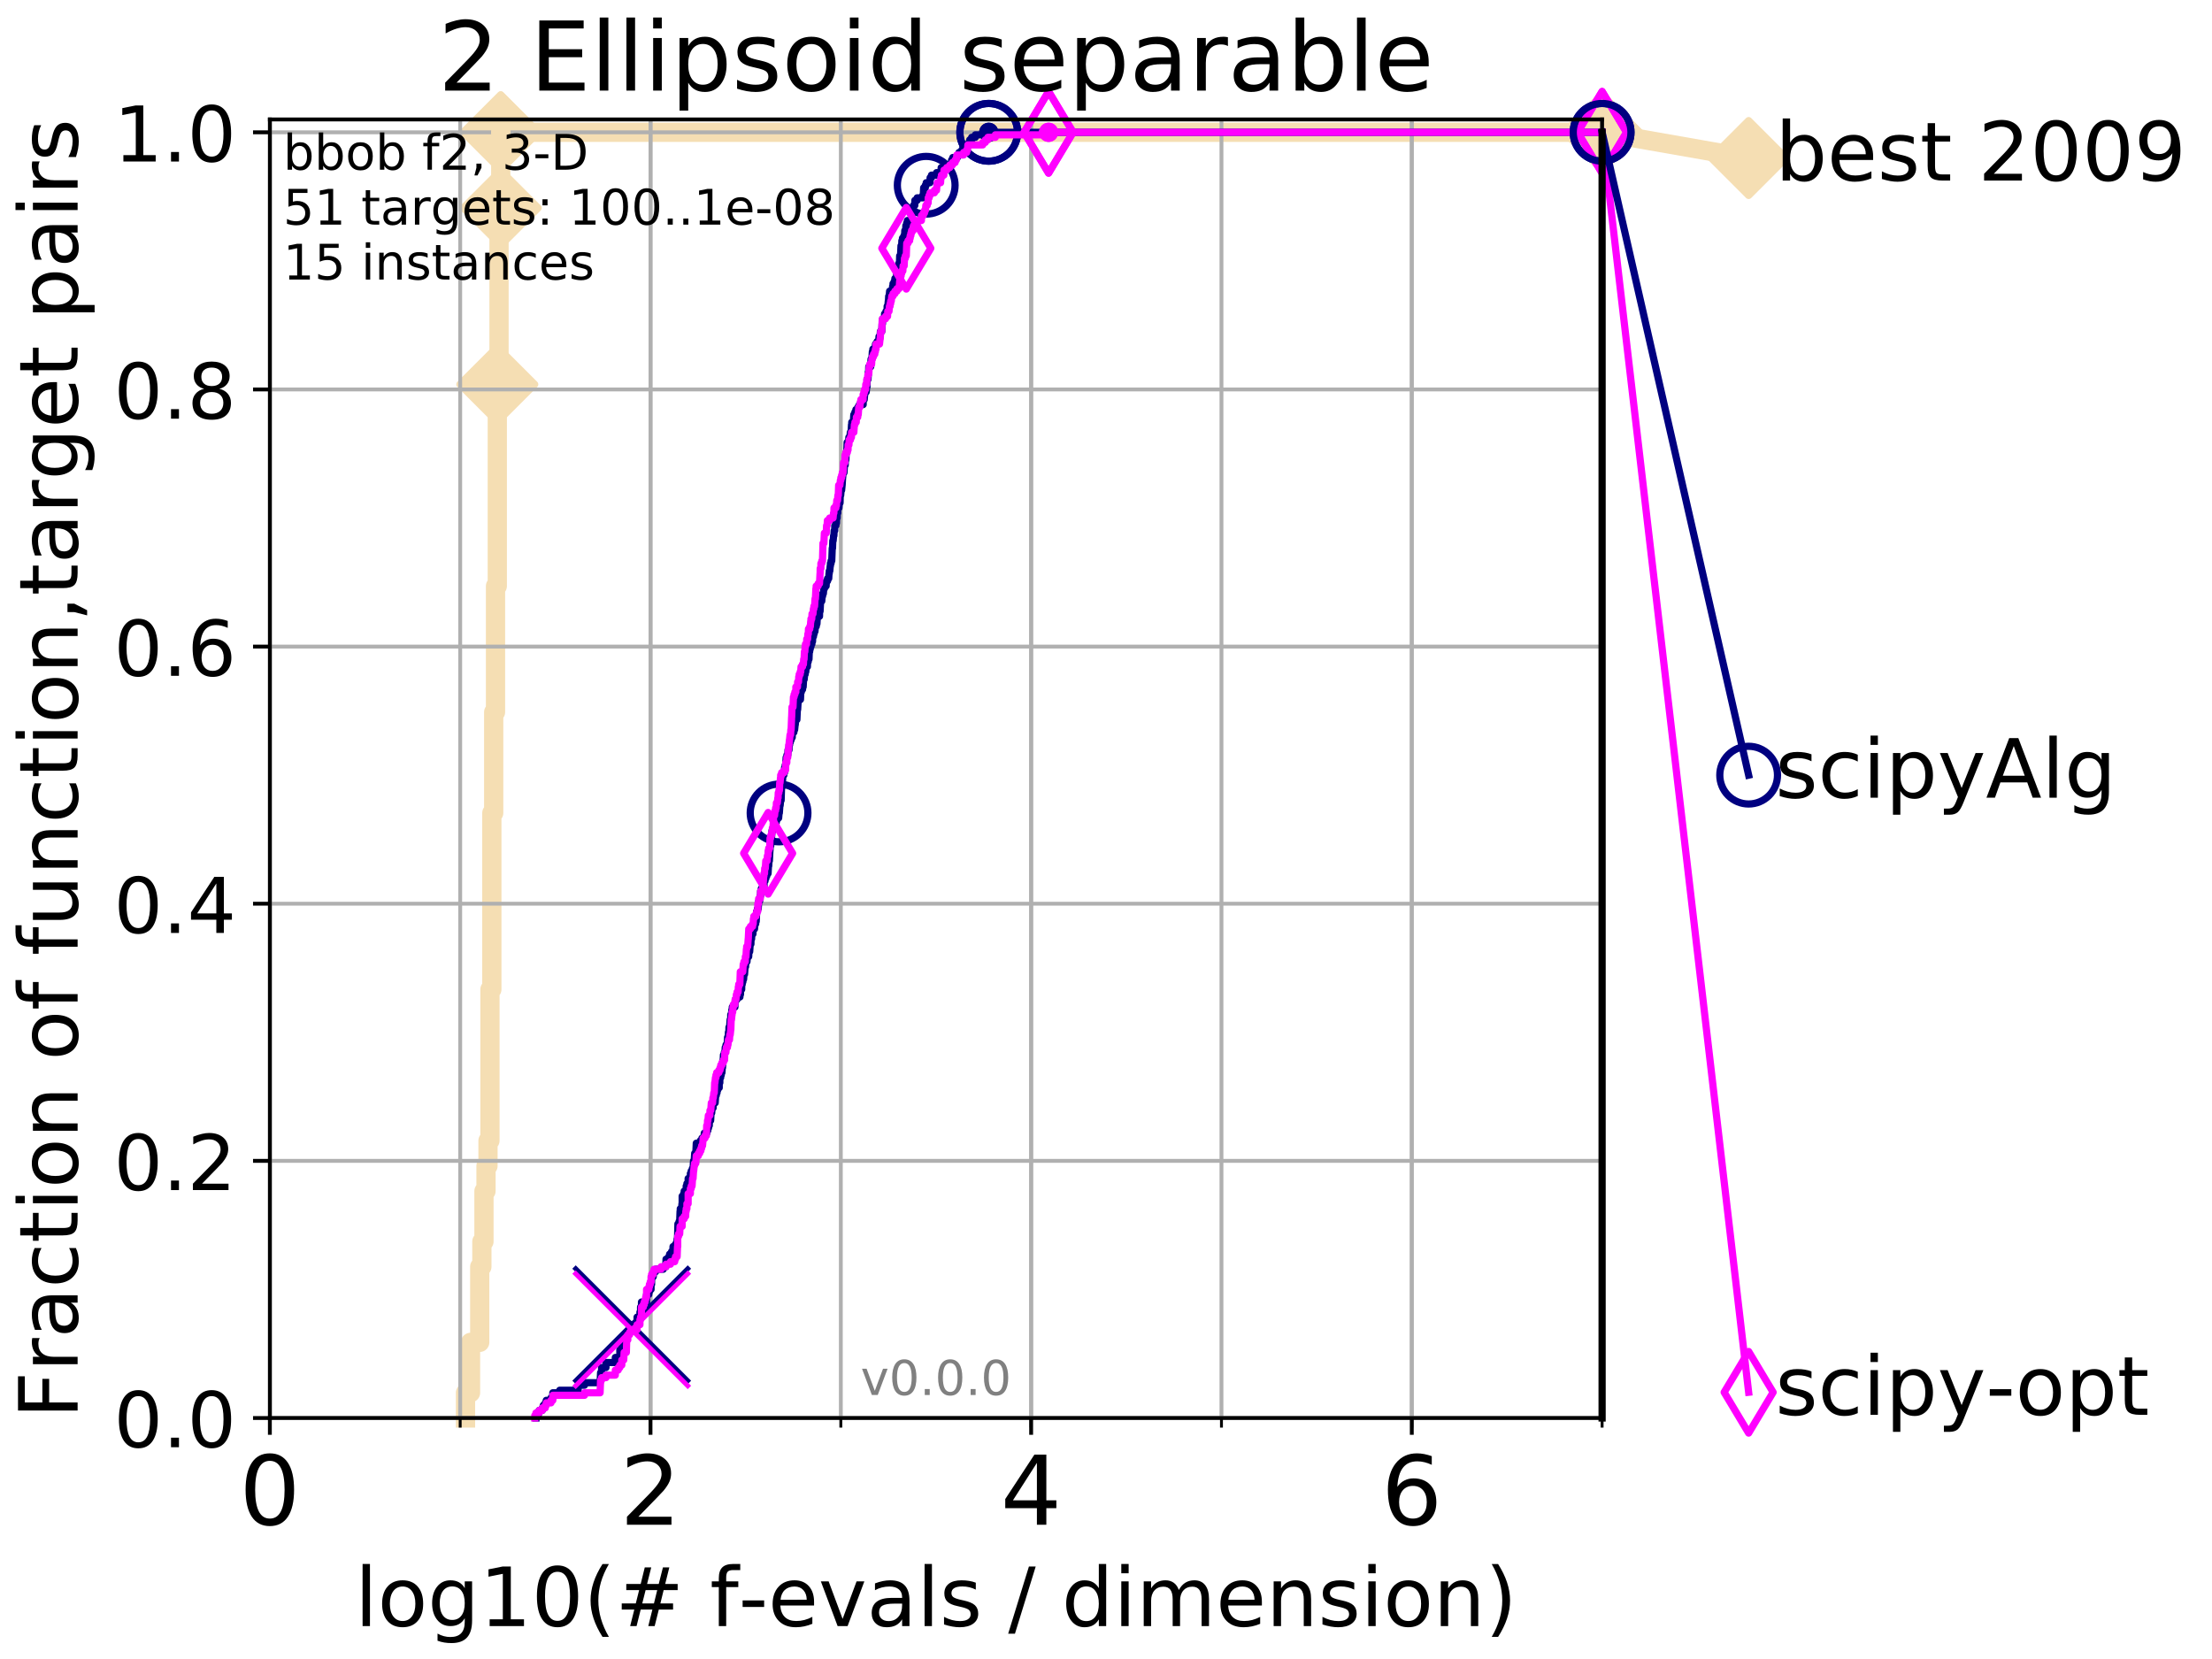 <?xml version="1.0" encoding="utf-8" standalone="no"?>
<!DOCTYPE svg PUBLIC "-//W3C//DTD SVG 1.1//EN"
  "http://www.w3.org/Graphics/SVG/1.1/DTD/svg11.dtd">
<!-- Created with matplotlib (http://matplotlib.org/) -->
<svg height="345pt" version="1.1" viewBox="0 0 460 345" width="460pt" xmlns="http://www.w3.org/2000/svg" xmlns:xlink="http://www.w3.org/1999/xlink">
 <defs>
  <style type="text/css">
*{stroke-linecap:butt;stroke-linejoin:round;}
  </style>
 </defs>
 <g id="figure_1">
  <g id="patch_1">
   <path d="M 0 345.6 
L 460.8 345.6 
L 460.8 0 
L 0 0 
z
" style="fill:#ffffff;"/>
  </g>
  <g id="axes_1">
   <g id="patch_2">
    <path d="M 56.12 294.88 
L 333.168 294.88 
L 333.168 24.84 
L 56.12 24.84 
z
" style="fill:#ffffff;"/>
   </g>
   <g id="line2d_1">
    <path d="M 96.808 294.88 
L 96.808 289.638 
L 97.85 289.638 
L 97.85 279.153 
L 99.761 279.153 
L 99.761 263.425 
L 100.208 263.425 
L 100.208 258.183 
L 100.643 258.183 
L 100.643 247.698 
L 101.068 247.698 
L 101.068 242.455 
L 101.482 242.455 
L 101.482 237.213 
L 101.886 237.213 
L 101.886 205.758 
L 102.281 205.758 
L 102.281 169.061 
L 102.668 169.061 
L 102.668 148.091 
L 103.045 148.091 
L 103.045 121.878 
L 103.415 121.878 
L 103.415 79.938 
L 103.777 79.938 
L 103.777 43.241 
L 104.131 43.241 
L 104.131 27.514 
L 333.168 27.514 
" style="fill:none;stroke:#f5deb3;stroke-linecap:square;stroke-width:4;"/>
   </g>
   <g id="line2d_2">
    <defs>
     <path d="M -0 7.778 
L 7.778 0 
L 0 -7.778 
L -7.778 -0 
z
" id="m0f1bc7231b" style="stroke:#f5deb3;stroke-linejoin:miter;stroke-width:1.5;"/>
    </defs>
    <g>
     <use style="fill:#f5deb3;stroke:#f5deb3;stroke-linejoin:miter;stroke-width:1.5;" x="103.415" xlink:href="#m0f1bc7231b" y="79.938"/>
     <use style="fill:#f5deb3;stroke:#f5deb3;stroke-linejoin:miter;stroke-width:1.5;" x="104.131" xlink:href="#m0f1bc7231b" y="43.241"/>
     <use style="fill:#f5deb3;stroke:#f5deb3;stroke-linejoin:miter;stroke-width:1.5;" x="104.131" xlink:href="#m0f1bc7231b" y="27.514"/>
     <use style="fill:#f5deb3;stroke:#f5deb3;stroke-linejoin:miter;stroke-width:1.5;" x="104.131" xlink:href="#m0f1bc7231b" y="27.514"/>
     <use style="fill:#f5deb3;stroke:#f5deb3;stroke-linejoin:miter;stroke-width:1.5;" x="333.168" xlink:href="#m0f1bc7231b" y="27.514"/>
    </g>
   </g>
   <g id="line2d_3">
    <path style="fill:none;stroke:#f5deb3;stroke-linecap:square;stroke-width:4;"/>
    <g/>
   </g>
   <g id="line2d_4">
    <path d="M 333.168 27.514 
L 363.643 32.861 
" style="fill:none;stroke:#f5deb3;stroke-linecap:square;stroke-width:4;"/>
    <g>
     <use style="fill:#f5deb3;stroke:#f5deb3;stroke-linejoin:miter;stroke-width:1.5;" x="333.168" xlink:href="#m0f1bc7231b" y="27.514"/>
     <use style="fill:#f5deb3;stroke:#f5deb3;stroke-linejoin:miter;stroke-width:1.5;" x="363.643" xlink:href="#m0f1bc7231b" y="32.861"/>
    </g>
   </g>
   <g id="matplotlib.axis_1">
    <g id="xtick_1">
     <g id="line2d_5">
      <path clip-path="url(#p501bd840c5)" d="M 56.12 294.88 
L 56.12 24.84 
" style="fill:none;stroke:#b0b0b0;stroke-linecap:square;stroke-width:0.8;"/>
     </g>
     <g id="line2d_6">
      <defs>
       <path d="M 0 0 
L 0 3.5 
" id="ma354cc65ae" style="stroke:#000000;stroke-width:0.8;"/>
      </defs>
      <g>
       <use style="stroke:#000000;stroke-width:0.8;" x="56.12" xlink:href="#ma354cc65ae" y="294.88"/>
      </g>
     </g>
     <g id="text_1">
      <!-- 0 -->
      <defs>
       <path d="M 31.781 66.406 
Q 24.172 66.406 20.328 58.906 
Q 16.5 51.422 16.5 36.375 
Q 16.5 21.391 20.328 13.891 
Q 24.172 6.391 31.781 6.391 
Q 39.453 6.391 43.281 13.891 
Q 47.125 21.391 47.125 36.375 
Q 47.125 51.422 43.281 58.906 
Q 39.453 66.406 31.781 66.406 
z
M 31.781 74.219 
Q 44.047 74.219 50.516 64.516 
Q 56.984 54.828 56.984 36.375 
Q 56.984 17.969 50.516 8.266 
Q 44.047 -1.422 31.781 -1.422 
Q 19.531 -1.422 13.062 8.266 
Q 6.594 17.969 6.594 36.375 
Q 6.594 54.828 13.062 64.516 
Q 19.531 74.219 31.781 74.219 
z
" id="DejaVuSans-30"/>
      </defs>
      <g transform="translate(49.758 317.077)scale(0.2 -0.2)">
       <use xlink:href="#DejaVuSans-30"/>
      </g>
     </g>
    </g>
    <g id="xtick_2">
     <g id="line2d_7">
      <path clip-path="url(#p501bd840c5)" d="M 135.277 294.88 
L 135.277 24.84 
" style="fill:none;stroke:#b0b0b0;stroke-linecap:square;stroke-width:0.8;"/>
     </g>
     <g id="line2d_8">
      <g>
       <use style="stroke:#000000;stroke-width:0.8;" x="135.277" xlink:href="#ma354cc65ae" y="294.88"/>
      </g>
     </g>
     <g id="text_2">
      <!-- 2 -->
      <defs>
       <path d="M 19.188 8.297 
L 53.609 8.297 
L 53.609 0 
L 7.328 0 
L 7.328 8.297 
Q 12.938 14.109 22.625 23.891 
Q 32.328 33.688 34.812 36.531 
Q 39.547 41.844 41.422 45.531 
Q 43.312 49.219 43.312 52.781 
Q 43.312 58.594 39.234 62.25 
Q 35.156 65.922 28.609 65.922 
Q 23.969 65.922 18.812 64.312 
Q 13.672 62.703 7.812 59.422 
L 7.812 69.391 
Q 13.766 71.781 18.938 73 
Q 24.125 74.219 28.422 74.219 
Q 39.75 74.219 46.484 68.547 
Q 53.219 62.891 53.219 53.422 
Q 53.219 48.922 51.531 44.891 
Q 49.859 40.875 45.406 35.406 
Q 44.188 33.984 37.641 27.219 
Q 31.109 20.453 19.188 8.297 
z
" id="DejaVuSans-32"/>
      </defs>
      <g transform="translate(128.914 317.077)scale(0.2 -0.2)">
       <use xlink:href="#DejaVuSans-32"/>
      </g>
     </g>
    </g>
    <g id="xtick_3">
     <g id="line2d_9">
      <path clip-path="url(#p501bd840c5)" d="M 214.433 294.88 
L 214.433 24.84 
" style="fill:none;stroke:#b0b0b0;stroke-linecap:square;stroke-width:0.8;"/>
     </g>
     <g id="line2d_10">
      <g>
       <use style="stroke:#000000;stroke-width:0.8;" x="214.433" xlink:href="#ma354cc65ae" y="294.88"/>
      </g>
     </g>
     <g id="text_3">
      <!-- 4 -->
      <defs>
       <path d="M 37.797 64.312 
L 12.891 25.391 
L 37.797 25.391 
z
M 35.203 72.906 
L 47.609 72.906 
L 47.609 25.391 
L 58.016 25.391 
L 58.016 17.188 
L 47.609 17.188 
L 47.609 0 
L 37.797 0 
L 37.797 17.188 
L 4.891 17.188 
L 4.891 26.703 
z
" id="DejaVuSans-34"/>
      </defs>
      <g transform="translate(208.071 317.077)scale(0.2 -0.2)">
       <use xlink:href="#DejaVuSans-34"/>
      </g>
     </g>
    </g>
    <g id="xtick_4">
     <g id="line2d_11">
      <path clip-path="url(#p501bd840c5)" d="M 293.59 294.88 
L 293.59 24.84 
" style="fill:none;stroke:#b0b0b0;stroke-linecap:square;stroke-width:0.8;"/>
     </g>
     <g id="line2d_12">
      <g>
       <use style="stroke:#000000;stroke-width:0.8;" x="293.59" xlink:href="#ma354cc65ae" y="294.88"/>
      </g>
     </g>
     <g id="text_4">
      <!-- 6 -->
      <defs>
       <path d="M 33.016 40.375 
Q 26.375 40.375 22.484 35.828 
Q 18.609 31.297 18.609 23.391 
Q 18.609 15.531 22.484 10.953 
Q 26.375 6.391 33.016 6.391 
Q 39.656 6.391 43.531 10.953 
Q 47.406 15.531 47.406 23.391 
Q 47.406 31.297 43.531 35.828 
Q 39.656 40.375 33.016 40.375 
z
M 52.594 71.297 
L 52.594 62.312 
Q 48.875 64.062 45.094 64.984 
Q 41.312 65.922 37.594 65.922 
Q 27.828 65.922 22.672 59.328 
Q 17.531 52.734 16.797 39.406 
Q 19.672 43.656 24.016 45.922 
Q 28.375 48.188 33.594 48.188 
Q 44.578 48.188 50.953 41.516 
Q 57.328 34.859 57.328 23.391 
Q 57.328 12.156 50.688 5.359 
Q 44.047 -1.422 33.016 -1.422 
Q 20.359 -1.422 13.672 8.266 
Q 6.984 17.969 6.984 36.375 
Q 6.984 53.656 15.188 63.938 
Q 23.391 74.219 37.203 74.219 
Q 40.922 74.219 44.703 73.484 
Q 48.484 72.75 52.594 71.297 
z
" id="DejaVuSans-36"/>
      </defs>
      <g transform="translate(287.227 317.077)scale(0.2 -0.2)">
       <use xlink:href="#DejaVuSans-36"/>
      </g>
     </g>
    </g>
    <g id="xtick_5">
     <g id="line2d_13">
      <path clip-path="url(#p501bd840c5)" d="M 56.12 294.88 
L 56.12 24.84 
" style="fill:none;stroke:#b0b0b0;stroke-linecap:square;stroke-width:0.8;"/>
     </g>
     <g id="line2d_14">
      <defs>
       <path d="M 0 0 
L 0 2 
" id="m3a0a02db33" style="stroke:#000000;stroke-width:0.6;"/>
      </defs>
      <g>
       <use style="stroke:#000000;stroke-width:0.6;" x="56.12" xlink:href="#m3a0a02db33" y="294.88"/>
      </g>
     </g>
    </g>
    <g id="xtick_6">
     <g id="line2d_15">
      <path clip-path="url(#p501bd840c5)" d="M 95.698 294.88 
L 95.698 24.84 
" style="fill:none;stroke:#b0b0b0;stroke-linecap:square;stroke-width:0.8;"/>
     </g>
     <g id="line2d_16">
      <g>
       <use style="stroke:#000000;stroke-width:0.6;" x="95.698" xlink:href="#m3a0a02db33" y="294.88"/>
      </g>
     </g>
    </g>
    <g id="xtick_7">
     <g id="line2d_17">
      <path clip-path="url(#p501bd840c5)" d="M 135.277 294.88 
L 135.277 24.84 
" style="fill:none;stroke:#b0b0b0;stroke-linecap:square;stroke-width:0.8;"/>
     </g>
     <g id="line2d_18">
      <g>
       <use style="stroke:#000000;stroke-width:0.6;" x="135.277" xlink:href="#m3a0a02db33" y="294.88"/>
      </g>
     </g>
    </g>
    <g id="xtick_8">
     <g id="line2d_19">
      <path clip-path="url(#p501bd840c5)" d="M 174.855 294.88 
L 174.855 24.84 
" style="fill:none;stroke:#b0b0b0;stroke-linecap:square;stroke-width:0.8;"/>
     </g>
     <g id="line2d_20">
      <g>
       <use style="stroke:#000000;stroke-width:0.6;" x="174.855" xlink:href="#m3a0a02db33" y="294.88"/>
      </g>
     </g>
    </g>
    <g id="xtick_9">
     <g id="line2d_21">
      <path clip-path="url(#p501bd840c5)" d="M 214.433 294.88 
L 214.433 24.84 
" style="fill:none;stroke:#b0b0b0;stroke-linecap:square;stroke-width:0.8;"/>
     </g>
     <g id="line2d_22">
      <g>
       <use style="stroke:#000000;stroke-width:0.6;" x="214.433" xlink:href="#m3a0a02db33" y="294.88"/>
      </g>
     </g>
    </g>
    <g id="xtick_10">
     <g id="line2d_23">
      <path clip-path="url(#p501bd840c5)" d="M 254.011 294.88 
L 254.011 24.84 
" style="fill:none;stroke:#b0b0b0;stroke-linecap:square;stroke-width:0.8;"/>
     </g>
     <g id="line2d_24">
      <g>
       <use style="stroke:#000000;stroke-width:0.6;" x="254.011" xlink:href="#m3a0a02db33" y="294.88"/>
      </g>
     </g>
    </g>
    <g id="xtick_11">
     <g id="line2d_25">
      <path clip-path="url(#p501bd840c5)" d="M 293.59 294.88 
L 293.59 24.84 
" style="fill:none;stroke:#b0b0b0;stroke-linecap:square;stroke-width:0.8;"/>
     </g>
     <g id="line2d_26">
      <g>
       <use style="stroke:#000000;stroke-width:0.6;" x="293.59" xlink:href="#m3a0a02db33" y="294.88"/>
      </g>
     </g>
    </g>
    <g id="xtick_12">
     <g id="line2d_27">
      <path clip-path="url(#p501bd840c5)" d="M 333.168 294.88 
L 333.168 24.84 
" style="fill:none;stroke:#b0b0b0;stroke-linecap:square;stroke-width:0.8;"/>
     </g>
     <g id="line2d_28">
      <g>
       <use style="stroke:#000000;stroke-width:0.6;" x="333.168" xlink:href="#m3a0a02db33" y="294.88"/>
      </g>
     </g>
    </g>
    <g id="text_5">
     <!-- log10(# f-evals / dimension) -->
     <defs>
      <path d="M 9.422 75.984 
L 18.406 75.984 
L 18.406 0 
L 9.422 0 
z
" id="DejaVuSans-6c"/>
      <path d="M 30.609 48.391 
Q 23.391 48.391 19.188 42.75 
Q 14.984 37.109 14.984 27.297 
Q 14.984 17.484 19.156 11.844 
Q 23.344 6.203 30.609 6.203 
Q 37.797 6.203 41.984 11.859 
Q 46.188 17.531 46.188 27.297 
Q 46.188 37.016 41.984 42.703 
Q 37.797 48.391 30.609 48.391 
z
M 30.609 56 
Q 42.328 56 49.016 48.375 
Q 55.719 40.766 55.719 27.297 
Q 55.719 13.875 49.016 6.219 
Q 42.328 -1.422 30.609 -1.422 
Q 18.844 -1.422 12.172 6.219 
Q 5.516 13.875 5.516 27.297 
Q 5.516 40.766 12.172 48.375 
Q 18.844 56 30.609 56 
z
" id="DejaVuSans-6f"/>
      <path d="M 45.406 27.984 
Q 45.406 37.75 41.375 43.109 
Q 37.359 48.484 30.078 48.484 
Q 22.859 48.484 18.828 43.109 
Q 14.797 37.75 14.797 27.984 
Q 14.797 18.266 18.828 12.891 
Q 22.859 7.516 30.078 7.516 
Q 37.359 7.516 41.375 12.891 
Q 45.406 18.266 45.406 27.984 
z
M 54.391 6.781 
Q 54.391 -7.172 48.188 -13.984 
Q 42 -20.797 29.203 -20.797 
Q 24.469 -20.797 20.266 -20.094 
Q 16.062 -19.391 12.109 -17.922 
L 12.109 -9.188 
Q 16.062 -11.328 19.922 -12.344 
Q 23.781 -13.375 27.781 -13.375 
Q 36.625 -13.375 41.016 -8.766 
Q 45.406 -4.156 45.406 5.172 
L 45.406 9.625 
Q 42.625 4.781 38.281 2.391 
Q 33.938 0 27.875 0 
Q 17.828 0 11.672 7.656 
Q 5.516 15.328 5.516 27.984 
Q 5.516 40.672 11.672 48.328 
Q 17.828 56 27.875 56 
Q 33.938 56 38.281 53.609 
Q 42.625 51.219 45.406 46.391 
L 45.406 54.688 
L 54.391 54.688 
z
" id="DejaVuSans-67"/>
      <path d="M 12.406 8.297 
L 28.516 8.297 
L 28.516 63.922 
L 10.984 60.406 
L 10.984 69.391 
L 28.422 72.906 
L 38.281 72.906 
L 38.281 8.297 
L 54.391 8.297 
L 54.391 0 
L 12.406 0 
z
" id="DejaVuSans-31"/>
      <path d="M 31 75.875 
Q 24.469 64.656 21.281 53.656 
Q 18.109 42.672 18.109 31.391 
Q 18.109 20.125 21.312 9.062 
Q 24.516 -2 31 -13.188 
L 23.188 -13.188 
Q 15.875 -1.703 12.234 9.375 
Q 8.594 20.453 8.594 31.391 
Q 8.594 42.281 12.203 53.312 
Q 15.828 64.359 23.188 75.875 
z
" id="DejaVuSans-28"/>
      <path d="M 51.125 44 
L 36.922 44 
L 32.812 27.688 
L 47.125 27.688 
z
M 43.797 71.781 
L 38.719 51.516 
L 52.984 51.516 
L 58.109 71.781 
L 65.922 71.781 
L 60.891 51.516 
L 76.125 51.516 
L 76.125 44 
L 58.984 44 
L 54.984 27.688 
L 70.516 27.688 
L 70.516 20.219 
L 53.078 20.219 
L 48 0 
L 40.188 0 
L 45.219 20.219 
L 30.906 20.219 
L 25.875 0 
L 18.016 0 
L 23.094 20.219 
L 7.719 20.219 
L 7.719 27.688 
L 24.906 27.688 
L 29 44 
L 13.281 44 
L 13.281 51.516 
L 30.906 51.516 
L 35.891 71.781 
z
" id="DejaVuSans-23"/>
      <path id="DejaVuSans-20"/>
      <path d="M 37.109 75.984 
L 37.109 68.5 
L 28.516 68.5 
Q 23.688 68.5 21.797 66.547 
Q 19.922 64.594 19.922 59.516 
L 19.922 54.688 
L 34.719 54.688 
L 34.719 47.703 
L 19.922 47.703 
L 19.922 0 
L 10.891 0 
L 10.891 47.703 
L 2.297 47.703 
L 2.297 54.688 
L 10.891 54.688 
L 10.891 58.5 
Q 10.891 67.625 15.141 71.797 
Q 19.391 75.984 28.609 75.984 
z
" id="DejaVuSans-66"/>
      <path d="M 4.891 31.391 
L 31.203 31.391 
L 31.203 23.391 
L 4.891 23.391 
z
" id="DejaVuSans-2d"/>
      <path d="M 56.203 29.594 
L 56.203 25.203 
L 14.891 25.203 
Q 15.484 15.922 20.484 11.062 
Q 25.484 6.203 34.422 6.203 
Q 39.594 6.203 44.453 7.469 
Q 49.312 8.734 54.109 11.281 
L 54.109 2.781 
Q 49.266 0.734 44.188 -0.344 
Q 39.109 -1.422 33.891 -1.422 
Q 20.797 -1.422 13.156 6.188 
Q 5.516 13.812 5.516 26.812 
Q 5.516 40.234 12.766 48.109 
Q 20.016 56 32.328 56 
Q 43.359 56 49.781 48.891 
Q 56.203 41.797 56.203 29.594 
z
M 47.219 32.234 
Q 47.125 39.594 43.094 43.984 
Q 39.062 48.391 32.422 48.391 
Q 24.906 48.391 20.391 44.141 
Q 15.875 39.891 15.188 32.172 
z
" id="DejaVuSans-65"/>
      <path d="M 2.984 54.688 
L 12.5 54.688 
L 29.594 8.797 
L 46.688 54.688 
L 56.203 54.688 
L 35.688 0 
L 23.484 0 
z
" id="DejaVuSans-76"/>
      <path d="M 34.281 27.484 
Q 23.391 27.484 19.188 25 
Q 14.984 22.516 14.984 16.5 
Q 14.984 11.719 18.141 8.906 
Q 21.297 6.109 26.703 6.109 
Q 34.188 6.109 38.703 11.406 
Q 43.219 16.703 43.219 25.484 
L 43.219 27.484 
z
M 52.203 31.203 
L 52.203 0 
L 43.219 0 
L 43.219 8.297 
Q 40.141 3.328 35.547 0.953 
Q 30.953 -1.422 24.312 -1.422 
Q 15.922 -1.422 10.953 3.297 
Q 6 8.016 6 15.922 
Q 6 25.141 12.172 29.828 
Q 18.359 34.516 30.609 34.516 
L 43.219 34.516 
L 43.219 35.406 
Q 43.219 41.609 39.141 45 
Q 35.062 48.391 27.688 48.391 
Q 23 48.391 18.547 47.266 
Q 14.109 46.141 10.016 43.891 
L 10.016 52.203 
Q 14.938 54.109 19.578 55.047 
Q 24.219 56 28.609 56 
Q 40.484 56 46.344 49.844 
Q 52.203 43.703 52.203 31.203 
z
" id="DejaVuSans-61"/>
      <path d="M 44.281 53.078 
L 44.281 44.578 
Q 40.484 46.531 36.375 47.5 
Q 32.281 48.484 27.875 48.484 
Q 21.188 48.484 17.844 46.438 
Q 14.5 44.391 14.5 40.281 
Q 14.5 37.156 16.891 35.375 
Q 19.281 33.594 26.516 31.984 
L 29.594 31.297 
Q 39.156 29.25 43.188 25.516 
Q 47.219 21.781 47.219 15.094 
Q 47.219 7.469 41.188 3.016 
Q 35.156 -1.422 24.609 -1.422 
Q 20.219 -1.422 15.453 -0.562 
Q 10.688 0.297 5.422 2 
L 5.422 11.281 
Q 10.406 8.688 15.234 7.391 
Q 20.062 6.109 24.812 6.109 
Q 31.156 6.109 34.562 8.281 
Q 37.984 10.453 37.984 14.406 
Q 37.984 18.062 35.516 20.016 
Q 33.062 21.969 24.703 23.781 
L 21.578 24.516 
Q 13.234 26.266 9.516 29.906 
Q 5.812 33.547 5.812 39.891 
Q 5.812 47.609 11.281 51.797 
Q 16.75 56 26.812 56 
Q 31.781 56 36.172 55.266 
Q 40.578 54.547 44.281 53.078 
z
" id="DejaVuSans-73"/>
      <path d="M 25.391 72.906 
L 33.688 72.906 
L 8.297 -9.281 
L 0 -9.281 
z
" id="DejaVuSans-2f"/>
      <path d="M 45.406 46.391 
L 45.406 75.984 
L 54.391 75.984 
L 54.391 0 
L 45.406 0 
L 45.406 8.203 
Q 42.578 3.328 38.25 0.953 
Q 33.938 -1.422 27.875 -1.422 
Q 17.969 -1.422 11.734 6.484 
Q 5.516 14.406 5.516 27.297 
Q 5.516 40.188 11.734 48.094 
Q 17.969 56 27.875 56 
Q 33.938 56 38.25 53.625 
Q 42.578 51.266 45.406 46.391 
z
M 14.797 27.297 
Q 14.797 17.391 18.875 11.75 
Q 22.953 6.109 30.078 6.109 
Q 37.203 6.109 41.297 11.75 
Q 45.406 17.391 45.406 27.297 
Q 45.406 37.203 41.297 42.844 
Q 37.203 48.484 30.078 48.484 
Q 22.953 48.484 18.875 42.844 
Q 14.797 37.203 14.797 27.297 
z
" id="DejaVuSans-64"/>
      <path d="M 9.422 54.688 
L 18.406 54.688 
L 18.406 0 
L 9.422 0 
z
M 9.422 75.984 
L 18.406 75.984 
L 18.406 64.594 
L 9.422 64.594 
z
" id="DejaVuSans-69"/>
      <path d="M 52 44.188 
Q 55.375 50.25 60.062 53.125 
Q 64.75 56 71.094 56 
Q 79.641 56 84.281 50.016 
Q 88.922 44.047 88.922 33.016 
L 88.922 0 
L 79.891 0 
L 79.891 32.719 
Q 79.891 40.578 77.094 44.375 
Q 74.312 48.188 68.609 48.188 
Q 61.625 48.188 57.562 43.547 
Q 53.516 38.922 53.516 30.906 
L 53.516 0 
L 44.484 0 
L 44.484 32.719 
Q 44.484 40.625 41.703 44.406 
Q 38.922 48.188 33.109 48.188 
Q 26.219 48.188 22.156 43.531 
Q 18.109 38.875 18.109 30.906 
L 18.109 0 
L 9.078 0 
L 9.078 54.688 
L 18.109 54.688 
L 18.109 46.188 
Q 21.188 51.219 25.484 53.609 
Q 29.781 56 35.688 56 
Q 41.656 56 45.828 52.969 
Q 50 49.953 52 44.188 
z
" id="DejaVuSans-6d"/>
      <path d="M 54.891 33.016 
L 54.891 0 
L 45.906 0 
L 45.906 32.719 
Q 45.906 40.484 42.875 44.328 
Q 39.844 48.188 33.797 48.188 
Q 26.516 48.188 22.312 43.547 
Q 18.109 38.922 18.109 30.906 
L 18.109 0 
L 9.078 0 
L 9.078 54.688 
L 18.109 54.688 
L 18.109 46.188 
Q 21.344 51.125 25.703 53.562 
Q 30.078 56 35.797 56 
Q 45.219 56 50.047 50.172 
Q 54.891 44.344 54.891 33.016 
z
" id="DejaVuSans-6e"/>
      <path d="M 8.016 75.875 
L 15.828 75.875 
Q 23.141 64.359 26.781 53.312 
Q 30.422 42.281 30.422 31.391 
Q 30.422 20.453 26.781 9.375 
Q 23.141 -1.703 15.828 -13.188 
L 8.016 -13.188 
Q 14.5 -2 17.703 9.062 
Q 20.906 20.125 20.906 31.391 
Q 20.906 42.672 17.703 53.656 
Q 14.5 64.656 8.016 75.875 
z
" id="DejaVuSans-29"/>
     </defs>
     <g transform="translate(73.803 338.154)scale(0.17 -0.17)">
      <use xlink:href="#DejaVuSans-6c"/>
      <use x="27.783" xlink:href="#DejaVuSans-6f"/>
      <use x="88.965" xlink:href="#DejaVuSans-67"/>
      <use x="152.441" xlink:href="#DejaVuSans-31"/>
      <use x="216.064" xlink:href="#DejaVuSans-30"/>
      <use x="279.688" xlink:href="#DejaVuSans-28"/>
      <use x="318.701" xlink:href="#DejaVuSans-23"/>
      <use x="402.49" xlink:href="#DejaVuSans-20"/>
      <use x="434.277" xlink:href="#DejaVuSans-66"/>
      <use x="469.404" xlink:href="#DejaVuSans-2d"/>
      <use x="505.488" xlink:href="#DejaVuSans-65"/>
      <use x="567.012" xlink:href="#DejaVuSans-76"/>
      <use x="626.191" xlink:href="#DejaVuSans-61"/>
      <use x="687.471" xlink:href="#DejaVuSans-6c"/>
      <use x="715.254" xlink:href="#DejaVuSans-73"/>
      <use x="767.354" xlink:href="#DejaVuSans-20"/>
      <use x="799.141" xlink:href="#DejaVuSans-2f"/>
      <use x="832.832" xlink:href="#DejaVuSans-20"/>
      <use x="864.619" xlink:href="#DejaVuSans-64"/>
      <use x="928.096" xlink:href="#DejaVuSans-69"/>
      <use x="955.879" xlink:href="#DejaVuSans-6d"/>
      <use x="1053.291" xlink:href="#DejaVuSans-65"/>
      <use x="1114.814" xlink:href="#DejaVuSans-6e"/>
      <use x="1178.193" xlink:href="#DejaVuSans-73"/>
      <use x="1230.293" xlink:href="#DejaVuSans-69"/>
      <use x="1258.076" xlink:href="#DejaVuSans-6f"/>
      <use x="1319.258" xlink:href="#DejaVuSans-6e"/>
      <use x="1382.637" xlink:href="#DejaVuSans-29"/>
     </g>
    </g>
   </g>
   <g id="matplotlib.axis_2">
    <g id="ytick_1">
     <g id="line2d_29">
      <path clip-path="url(#p501bd840c5)" d="M 56.12 294.88 
L 333.168 294.88 
" style="fill:none;stroke:#b0b0b0;stroke-linecap:square;stroke-width:0.8;"/>
     </g>
     <g id="line2d_30">
      <defs>
       <path d="M 0 0 
L -3.5 0 
" id="m3f8bd04867" style="stroke:#000000;stroke-width:0.8;"/>
      </defs>
      <g>
       <use style="stroke:#000000;stroke-width:0.8;" x="56.12" xlink:href="#m3f8bd04867" y="294.88"/>
      </g>
     </g>
     <g id="text_6">
      <!-- 0.0 -->
      <defs>
       <path d="M 10.688 12.406 
L 21 12.406 
L 21 0 
L 10.688 0 
z
" id="DejaVuSans-2e"/>
      </defs>
      <g transform="translate(23.675 300.959)scale(0.16 -0.16)">
       <use xlink:href="#DejaVuSans-30"/>
       <use x="63.623" xlink:href="#DejaVuSans-2e"/>
       <use x="95.41" xlink:href="#DejaVuSans-30"/>
      </g>
     </g>
    </g>
    <g id="ytick_2">
     <g id="line2d_31">
      <path clip-path="url(#p501bd840c5)" d="M 56.12 241.407 
L 333.168 241.407 
" style="fill:none;stroke:#b0b0b0;stroke-linecap:square;stroke-width:0.8;"/>
     </g>
     <g id="line2d_32">
      <g>
       <use style="stroke:#000000;stroke-width:0.8;" x="56.12" xlink:href="#m3f8bd04867" y="241.407"/>
      </g>
     </g>
     <g id="text_7">
      <!-- 0.2 -->
      <g transform="translate(23.675 247.485)scale(0.16 -0.16)">
       <use xlink:href="#DejaVuSans-30"/>
       <use x="63.623" xlink:href="#DejaVuSans-2e"/>
       <use x="95.41" xlink:href="#DejaVuSans-32"/>
      </g>
     </g>
    </g>
    <g id="ytick_3">
     <g id="line2d_33">
      <path clip-path="url(#p501bd840c5)" d="M 56.12 187.933 
L 333.168 187.933 
" style="fill:none;stroke:#b0b0b0;stroke-linecap:square;stroke-width:0.8;"/>
     </g>
     <g id="line2d_34">
      <g>
       <use style="stroke:#000000;stroke-width:0.8;" x="56.12" xlink:href="#m3f8bd04867" y="187.933"/>
      </g>
     </g>
     <g id="text_8">
      <!-- 0.4 -->
      <g transform="translate(23.675 194.012)scale(0.16 -0.16)">
       <use xlink:href="#DejaVuSans-30"/>
       <use x="63.623" xlink:href="#DejaVuSans-2e"/>
       <use x="95.41" xlink:href="#DejaVuSans-34"/>
      </g>
     </g>
    </g>
    <g id="ytick_4">
     <g id="line2d_35">
      <path clip-path="url(#p501bd840c5)" d="M 56.12 134.46 
L 333.168 134.46 
" style="fill:none;stroke:#b0b0b0;stroke-linecap:square;stroke-width:0.8;"/>
     </g>
     <g id="line2d_36">
      <g>
       <use style="stroke:#000000;stroke-width:0.8;" x="56.12" xlink:href="#m3f8bd04867" y="134.46"/>
      </g>
     </g>
     <g id="text_9">
      <!-- 0.6 -->
      <g transform="translate(23.675 140.539)scale(0.16 -0.16)">
       <use xlink:href="#DejaVuSans-30"/>
       <use x="63.623" xlink:href="#DejaVuSans-2e"/>
       <use x="95.41" xlink:href="#DejaVuSans-36"/>
      </g>
     </g>
    </g>
    <g id="ytick_5">
     <g id="line2d_37">
      <path clip-path="url(#p501bd840c5)" d="M 56.12 80.987 
L 333.168 80.987 
" style="fill:none;stroke:#b0b0b0;stroke-linecap:square;stroke-width:0.8;"/>
     </g>
     <g id="line2d_38">
      <g>
       <use style="stroke:#000000;stroke-width:0.8;" x="56.12" xlink:href="#m3f8bd04867" y="80.987"/>
      </g>
     </g>
     <g id="text_10">
      <!-- 0.8 -->
      <defs>
       <path d="M 31.781 34.625 
Q 24.75 34.625 20.719 30.859 
Q 16.703 27.094 16.703 20.516 
Q 16.703 13.922 20.719 10.156 
Q 24.75 6.391 31.781 6.391 
Q 38.812 6.391 42.859 10.172 
Q 46.922 13.969 46.922 20.516 
Q 46.922 27.094 42.891 30.859 
Q 38.875 34.625 31.781 34.625 
z
M 21.922 38.812 
Q 15.578 40.375 12.031 44.719 
Q 8.5 49.078 8.5 55.328 
Q 8.5 64.062 14.719 69.141 
Q 20.953 74.219 31.781 74.219 
Q 42.672 74.219 48.875 69.141 
Q 55.078 64.062 55.078 55.328 
Q 55.078 49.078 51.531 44.719 
Q 48 40.375 41.703 38.812 
Q 48.828 37.156 52.797 32.312 
Q 56.781 27.484 56.781 20.516 
Q 56.781 9.906 50.312 4.234 
Q 43.844 -1.422 31.781 -1.422 
Q 19.734 -1.422 13.25 4.234 
Q 6.781 9.906 6.781 20.516 
Q 6.781 27.484 10.781 32.312 
Q 14.797 37.156 21.922 38.812 
z
M 18.312 54.391 
Q 18.312 48.734 21.844 45.562 
Q 25.391 42.391 31.781 42.391 
Q 38.141 42.391 41.719 45.562 
Q 45.312 48.734 45.312 54.391 
Q 45.312 60.062 41.719 63.234 
Q 38.141 66.406 31.781 66.406 
Q 25.391 66.406 21.844 63.234 
Q 18.312 60.062 18.312 54.391 
z
" id="DejaVuSans-38"/>
      </defs>
      <g transform="translate(23.675 87.066)scale(0.16 -0.16)">
       <use xlink:href="#DejaVuSans-30"/>
       <use x="63.623" xlink:href="#DejaVuSans-2e"/>
       <use x="95.41" xlink:href="#DejaVuSans-38"/>
      </g>
     </g>
    </g>
    <g id="ytick_6">
     <g id="line2d_39">
      <path clip-path="url(#p501bd840c5)" d="M 56.12 27.514 
L 333.168 27.514 
" style="fill:none;stroke:#b0b0b0;stroke-linecap:square;stroke-width:0.8;"/>
     </g>
     <g id="line2d_40">
      <g>
       <use style="stroke:#000000;stroke-width:0.8;" x="56.12" xlink:href="#m3f8bd04867" y="27.514"/>
      </g>
     </g>
     <g id="text_11">
      <!-- 1.0 -->
      <g transform="translate(23.675 33.592)scale(0.16 -0.16)">
       <use xlink:href="#DejaVuSans-31"/>
       <use x="63.623" xlink:href="#DejaVuSans-2e"/>
       <use x="95.41" xlink:href="#DejaVuSans-30"/>
      </g>
     </g>
    </g>
    <g id="text_12">
     <!-- Fraction of function,target pairs -->
     <defs>
      <path d="M 9.812 72.906 
L 51.703 72.906 
L 51.703 64.594 
L 19.672 64.594 
L 19.672 43.109 
L 48.578 43.109 
L 48.578 34.812 
L 19.672 34.812 
L 19.672 0 
L 9.812 0 
z
" id="DejaVuSans-46"/>
      <path d="M 41.109 46.297 
Q 39.594 47.172 37.812 47.578 
Q 36.031 48 33.891 48 
Q 26.266 48 22.188 43.047 
Q 18.109 38.094 18.109 28.812 
L 18.109 0 
L 9.078 0 
L 9.078 54.688 
L 18.109 54.688 
L 18.109 46.188 
Q 20.953 51.172 25.484 53.578 
Q 30.031 56 36.531 56 
Q 37.453 56 38.578 55.875 
Q 39.703 55.766 41.062 55.516 
z
" id="DejaVuSans-72"/>
      <path d="M 48.781 52.594 
L 48.781 44.188 
Q 44.969 46.297 41.141 47.344 
Q 37.312 48.391 33.406 48.391 
Q 24.656 48.391 19.812 42.844 
Q 14.984 37.312 14.984 27.297 
Q 14.984 17.281 19.812 11.734 
Q 24.656 6.203 33.406 6.203 
Q 37.312 6.203 41.141 7.25 
Q 44.969 8.297 48.781 10.406 
L 48.781 2.094 
Q 45.016 0.344 40.984 -0.531 
Q 36.969 -1.422 32.422 -1.422 
Q 20.062 -1.422 12.781 6.344 
Q 5.516 14.109 5.516 27.297 
Q 5.516 40.672 12.859 48.328 
Q 20.219 56 33.016 56 
Q 37.156 56 41.109 55.141 
Q 45.062 54.297 48.781 52.594 
z
" id="DejaVuSans-63"/>
      <path d="M 18.312 70.219 
L 18.312 54.688 
L 36.812 54.688 
L 36.812 47.703 
L 18.312 47.703 
L 18.312 18.016 
Q 18.312 11.328 20.141 9.422 
Q 21.969 7.516 27.594 7.516 
L 36.812 7.516 
L 36.812 0 
L 27.594 0 
Q 17.188 0 13.234 3.875 
Q 9.281 7.766 9.281 18.016 
L 9.281 47.703 
L 2.688 47.703 
L 2.688 54.688 
L 9.281 54.688 
L 9.281 70.219 
z
" id="DejaVuSans-74"/>
      <path d="M 8.5 21.578 
L 8.5 54.688 
L 17.484 54.688 
L 17.484 21.922 
Q 17.484 14.156 20.5 10.266 
Q 23.531 6.391 29.594 6.391 
Q 36.859 6.391 41.078 11.031 
Q 45.312 15.672 45.312 23.688 
L 45.312 54.688 
L 54.297 54.688 
L 54.297 0 
L 45.312 0 
L 45.312 8.406 
Q 42.047 3.422 37.719 1 
Q 33.406 -1.422 27.688 -1.422 
Q 18.266 -1.422 13.375 4.438 
Q 8.5 10.297 8.5 21.578 
z
M 31.109 56 
z
" id="DejaVuSans-75"/>
      <path d="M 11.719 12.406 
L 22.016 12.406 
L 22.016 4 
L 14.016 -11.625 
L 7.719 -11.625 
L 11.719 4 
z
" id="DejaVuSans-2c"/>
      <path d="M 18.109 8.203 
L 18.109 -20.797 
L 9.078 -20.797 
L 9.078 54.688 
L 18.109 54.688 
L 18.109 46.391 
Q 20.953 51.266 25.266 53.625 
Q 29.594 56 35.594 56 
Q 45.562 56 51.781 48.094 
Q 58.016 40.188 58.016 27.297 
Q 58.016 14.406 51.781 6.484 
Q 45.562 -1.422 35.594 -1.422 
Q 29.594 -1.422 25.266 0.953 
Q 20.953 3.328 18.109 8.203 
z
M 48.688 27.297 
Q 48.688 37.203 44.609 42.844 
Q 40.531 48.484 33.406 48.484 
Q 26.266 48.484 22.188 42.844 
Q 18.109 37.203 18.109 27.297 
Q 18.109 17.391 22.188 11.75 
Q 26.266 6.109 33.406 6.109 
Q 40.531 6.109 44.609 11.75 
Q 48.688 17.391 48.688 27.297 
z
" id="DejaVuSans-70"/>
     </defs>
     <g transform="translate(16.14 294.999)rotate(-90)scale(0.17 -0.17)">
      <use xlink:href="#DejaVuSans-46"/>
      <use x="57.41" xlink:href="#DejaVuSans-72"/>
      <use x="98.523" xlink:href="#DejaVuSans-61"/>
      <use x="159.803" xlink:href="#DejaVuSans-63"/>
      <use x="214.783" xlink:href="#DejaVuSans-74"/>
      <use x="253.992" xlink:href="#DejaVuSans-69"/>
      <use x="281.775" xlink:href="#DejaVuSans-6f"/>
      <use x="342.957" xlink:href="#DejaVuSans-6e"/>
      <use x="406.336" xlink:href="#DejaVuSans-20"/>
      <use x="438.123" xlink:href="#DejaVuSans-6f"/>
      <use x="499.305" xlink:href="#DejaVuSans-66"/>
      <use x="534.51" xlink:href="#DejaVuSans-20"/>
      <use x="566.297" xlink:href="#DejaVuSans-66"/>
      <use x="601.502" xlink:href="#DejaVuSans-75"/>
      <use x="664.881" xlink:href="#DejaVuSans-6e"/>
      <use x="728.26" xlink:href="#DejaVuSans-63"/>
      <use x="783.24" xlink:href="#DejaVuSans-74"/>
      <use x="822.449" xlink:href="#DejaVuSans-69"/>
      <use x="850.232" xlink:href="#DejaVuSans-6f"/>
      <use x="911.414" xlink:href="#DejaVuSans-6e"/>
      <use x="974.793" xlink:href="#DejaVuSans-2c"/>
      <use x="1006.58" xlink:href="#DejaVuSans-74"/>
      <use x="1045.789" xlink:href="#DejaVuSans-61"/>
      <use x="1107.068" xlink:href="#DejaVuSans-72"/>
      <use x="1148.166" xlink:href="#DejaVuSans-67"/>
      <use x="1211.643" xlink:href="#DejaVuSans-65"/>
      <use x="1273.166" xlink:href="#DejaVuSans-74"/>
      <use x="1312.375" xlink:href="#DejaVuSans-20"/>
      <use x="1344.162" xlink:href="#DejaVuSans-70"/>
      <use x="1407.639" xlink:href="#DejaVuSans-61"/>
      <use x="1468.918" xlink:href="#DejaVuSans-69"/>
      <use x="1496.701" xlink:href="#DejaVuSans-72"/>
      <use x="1537.814" xlink:href="#DejaVuSans-73"/>
     </g>
    </g>
   </g>
   <g id="line2d_41">
    <defs>
     <path d="M 0 1.5 
C 0.398 1.5 0.779 1.342 1.061 1.061 
C 1.342 0.779 1.5 0.398 1.5 0 
C 1.5 -0.398 1.342 -0.779 1.061 -1.061 
C 0.779 -1.342 0.398 -1.5 0 -1.5 
C -0.398 -1.5 -0.779 -1.342 -1.061 -1.061 
C -1.342 -0.779 -1.5 -0.398 -1.5 0 
C -1.5 0.398 -1.342 0.779 -1.061 1.061 
C -0.779 1.342 -0.398 1.5 0 1.5 
z
" id="mc9601707ab" style="stroke:#f5deb3;"/>
    </defs>
    <g>
     <use style="fill:#f5deb3;stroke:#f5deb3;" x="104.131" xlink:href="#mc9601707ab" y="27.514"/>
     <use style="fill:#f5deb3;stroke:#f5deb3;" x="104.131" xlink:href="#mc9601707ab" y="27.514"/>
    </g>
   </g>
   <g id="line2d_42">
    <defs>
     <path d="M 0 1.5 
C 0.398 1.5 0.779 1.342 1.061 1.061 
C 1.342 0.779 1.5 0.398 1.5 0 
C 1.5 -0.398 1.342 -0.779 1.061 -1.061 
C 0.779 -1.342 0.398 -1.5 0 -1.5 
C -0.398 -1.5 -0.779 -1.342 -1.061 -1.061 
C -1.342 -0.779 -1.5 -0.398 -1.5 0 
C -1.5 0.398 -1.342 0.779 -1.061 1.061 
C -0.779 1.342 -0.398 1.5 0 1.5 
z
" id="me11f850bcb" style="stroke:#000080;"/>
    </defs>
    <g>
     <use style="fill:#000080;stroke:#000080;" x="205.615" xlink:href="#me11f850bcb" y="27.514"/>
     <use style="fill:#000080;stroke:#000080;" x="205.615" xlink:href="#me11f850bcb" y="27.514"/>
    </g>
   </g>
   <g id="line2d_43">
    <path d="M 111.448 294.88 
L 111.448 294.356 
L 111.9 294.356 
L 111.9 293.832 
L 112.122 293.832 
L 112.122 293.307 
L 112.771 293.307 
L 112.771 292.783 
L 112.982 292.783 
L 112.982 292.259 
L 113.396 292.259 
L 113.396 291.735 
L 113.599 291.735 
L 113.599 291.21 
L 114.582 291.21 
L 114.582 290.686 
L 114.96 290.686 
L 114.96 289.638 
L 116.393 289.638 
L 116.393 289.113 
L 120.228 289.113 
L 120.228 288.065 
L 121.551 288.065 
L 121.551 287.541 
L 124.791 287.541 
L 124.896 285.444 
L 125.104 285.444 
L 125.104 284.395 
L 126.012 284.395 
L 126.012 283.347 
L 127.96 283.347 
L 127.96 282.298 
L 128.898 282.298 
L 128.898 280.725 
L 129.309 280.725 
L 129.309 279.677 
L 129.788 279.677 
L 129.788 279.153 
L 130.255 279.153 
L 130.332 277.056 
L 130.932 277.056 
L 130.932 276.007 
L 131.225 276.007 
L 131.225 275.483 
L 132.483 275.483 
L 132.483 273.91 
L 133.079 273.91 
L 133.079 272.862 
L 133.209 272.862 
L 133.209 271.813 
L 133.402 271.813 
L 133.402 270.765 
L 134.455 270.765 
L 134.455 269.192 
L 134.929 269.192 
L 134.929 268.668 
L 135.046 268.668 
L 135.046 268.143 
L 135.391 268.143 
L 135.391 267.095 
L 135.504 267.095 
L 135.504 265.522 
L 135.84 265.522 
L 135.951 264.474 
L 136.332 264.474 
L 136.332 263.949 
L 137.926 263.949 
L 137.926 263.425 
L 138.458 263.425 
L 138.506 261.852 
L 139.066 261.852 
L 139.066 261.328 
L 139.249 261.328 
L 139.249 260.804 
L 139.654 260.804 
L 139.654 260.28 
L 139.918 260.28 
L 139.962 259.231 
L 140.477 259.231 
L 140.477 258.707 
L 140.73 258.707 
L 140.813 257.658 
L 140.896 257.658 
L 140.978 254.513 
L 141.223 254.513 
L 141.223 253.989 
L 141.344 253.989 
L 141.425 251.892 
L 141.465 251.892 
L 141.465 251.367 
L 141.742 251.367 
L 141.821 250.319 
L 141.86 250.319 
L 141.86 248.746 
L 142.169 248.746 
L 142.169 248.222 
L 142.284 248.222 
L 142.284 247.698 
L 142.698 247.698 
L 142.698 246.649 
L 142.846 246.649 
L 142.846 246.125 
L 143.103 246.125 
L 143.103 245.076 
L 143.569 245.076 
L 143.569 244.028 
L 143.745 244.028 
L 143.745 243.504 
L 143.988 243.504 
L 143.988 242.979 
L 144.126 242.979 
L 144.228 241.407 
L 144.364 241.407 
L 144.465 239.834 
L 144.698 239.834 
L 144.797 237.737 
L 145.633 237.737 
L 145.633 237.213 
L 145.974 237.213 
L 145.974 236.689 
L 146.399 236.689 
L 146.459 235.64 
L 146.989 235.64 
L 146.989 235.116 
L 147.191 235.116 
L 147.191 234.592 
L 147.333 234.592 
L 147.333 234.067 
L 147.503 234.067 
L 147.503 233.019 
L 147.782 233.019 
L 147.865 231.446 
L 148.002 231.446 
L 148.084 230.398 
L 148.3 230.398 
L 148.327 229.349 
L 148.725 229.349 
L 148.829 227.776 
L 148.959 227.776 
L 148.959 227.252 
L 149.113 227.252 
L 149.113 226.728 
L 149.241 226.728 
L 149.241 226.204 
L 149.568 226.204 
L 149.568 225.155 
L 149.692 225.155 
L 149.692 224.107 
L 149.865 224.107 
L 149.865 223.582 
L 149.987 223.582 
L 149.987 223.058 
L 150.133 223.058 
L 150.205 222.01 
L 150.253 222.01 
L 150.349 220.437 
L 150.396 220.437 
L 150.444 219.388 
L 150.632 219.388 
L 150.632 218.864 
L 150.749 218.864 
L 150.819 217.816 
L 150.98 217.816 
L 150.98 217.291 
L 151.209 217.291 
L 151.299 215.719 
L 151.456 215.719 
L 151.479 214.67 
L 151.568 214.67 
L 151.59 213.622 
L 151.723 213.622 
L 151.832 212.049 
L 151.963 212.049 
L 151.963 211 
L 152.093 211 
L 152.2 209.952 
L 152.285 209.952 
L 152.285 209.428 
L 152.83 209.428 
L 152.913 207.855 
L 153.258 207.855 
L 153.258 207.331 
L 153.871 207.331 
L 153.871 206.806 
L 153.987 206.806 
L 154.026 205.758 
L 154.236 205.758 
L 154.255 204.709 
L 154.35 204.709 
L 154.35 204.185 
L 154.482 204.185 
L 154.482 203.661 
L 154.631 203.661 
L 154.705 202.612 
L 154.834 202.612 
L 154.944 201.04 
L 155.053 201.04 
L 155.09 199.991 
L 155.341 199.991 
L 155.412 198.943 
L 155.694 198.943 
L 155.746 197.894 
L 155.902 197.894 
L 156.006 196.321 
L 156.159 196.321 
L 156.176 195.273 
L 156.295 195.273 
L 156.345 194.224 
L 156.579 194.224 
L 156.629 193.176 
L 156.908 193.176 
L 156.989 192.127 
L 157.15 192.127 
L 157.15 191.603 
L 157.262 191.603 
L 157.358 189.506 
L 157.515 189.506 
L 157.515 188.982 
L 157.672 188.982 
L 157.78 187.409 
L 157.965 187.409 
L 158.072 186.361 
L 158.148 186.361 
L 158.178 185.312 
L 158.314 185.312 
L 158.314 184.788 
L 158.889 184.788 
L 158.889 183.215 
L 159.091 183.215 
L 159.091 182.691 
L 159.262 182.691 
L 159.262 182.167 
L 159.459 182.167 
L 159.459 181.642 
L 159.724 181.642 
L 159.807 180.07 
L 159.862 180.07 
L 159.916 179.021 
L 159.998 179.021 
L 160.107 176.924 
L 160.12 176.924 
L 160.188 175.876 
L 160.281 175.876 
L 160.375 174.303 
L 160.441 174.303 
L 160.547 172.73 
L 160.704 172.73 
L 160.704 172.206 
L 161.079 172.206 
L 161.13 171.158 
L 161.407 171.158 
L 161.407 170.633 
L 161.545 170.633 
L 161.545 170.109 
L 161.926 170.109 
L 162.011 169.061 
L 162.071 169.061 
L 162.179 167.488 
L 162.239 167.488 
L 162.334 166.439 
L 162.441 166.439 
L 162.523 163.818 
L 162.593 163.818 
L 162.687 162.245 
L 162.745 162.245 
L 162.791 161.197 
L 163.009 161.197 
L 163.009 160.673 
L 163.146 160.673 
L 163.157 159.624 
L 163.292 159.624 
L 163.292 159.1 
L 163.404 159.1 
L 163.482 157.527 
L 163.648 157.527 
L 163.648 157.003 
L 163.823 157.003 
L 163.877 155.954 
L 164.082 155.954 
L 164.114 154.906 
L 164.2 154.906 
L 164.2 154.382 
L 164.338 154.382 
L 164.338 153.857 
L 164.537 153.857 
L 164.537 153.333 
L 164.755 153.333 
L 164.776 152.285 
L 165.092 152.285 
L 165.092 151.76 
L 165.243 151.76 
L 165.353 150.712 
L 165.383 150.712 
L 165.452 149.663 
L 165.717 149.663 
L 165.815 147.566 
L 165.873 147.566 
L 165.969 145.994 
L 166.036 145.994 
L 166.036 145.469 
L 166.462 145.469 
L 166.536 143.897 
L 166.647 143.897 
L 166.647 143.372 
L 166.895 143.372 
L 166.895 142.848 
L 167.022 142.848 
L 167.112 141.275 
L 167.237 141.275 
L 167.326 140.227 
L 167.441 140.227 
L 167.441 139.703 
L 167.564 139.703 
L 167.652 138.654 
L 167.903 138.654 
L 167.946 137.606 
L 168.074 137.606 
L 168.074 137.081 
L 168.234 137.081 
L 168.293 135.509 
L 168.377 135.509 
L 168.377 134.984 
L 168.493 134.984 
L 168.493 134.46 
L 168.65 134.46 
L 168.65 133.936 
L 168.838 133.936 
L 168.838 133.412 
L 168.968 133.412 
L 169.016 132.363 
L 169.168 132.363 
L 169.168 131.839 
L 169.296 131.839 
L 169.296 131.315 
L 169.477 131.315 
L 169.563 130.266 
L 169.749 130.266 
L 169.749 129.742 
L 169.887 129.742 
L 169.979 128.169 
L 170.422 128.169 
L 170.437 127.121 
L 170.54 127.121 
L 170.65 125.024 
L 170.89 125.024 
L 170.976 123.975 
L 171.062 123.975 
L 171.062 123.451 
L 171.219 123.451 
L 171.31 122.403 
L 171.451 122.403 
L 171.451 121.878 
L 171.796 121.878 
L 171.858 120.83 
L 172.095 120.83 
L 172.095 120.306 
L 172.336 120.306 
L 172.402 119.257 
L 172.448 119.257 
L 172.448 118.733 
L 172.56 118.733 
L 172.651 117.684 
L 172.69 117.684 
L 172.69 117.16 
L 172.826 117.16 
L 172.826 116.636 
L 172.967 116.636 
L 173.069 114.015 
L 173.126 114.015 
L 173.183 112.442 
L 173.259 112.442 
L 173.353 111.393 
L 173.415 111.393 
L 173.465 110.345 
L 173.583 110.345 
L 173.601 109.296 
L 173.834 109.296 
L 173.834 108.772 
L 173.949 108.772 
L 173.967 107.724 
L 174.081 107.724 
L 174.105 106.675 
L 174.219 106.675 
L 174.219 105.627 
L 174.461 105.627 
L 174.543 104.578 
L 174.694 104.578 
L 174.734 103.005 
L 174.826 103.005 
L 174.912 101.957 
L 175.015 101.957 
L 175.122 100.908 
L 175.128 100.908 
L 175.223 99.336 
L 175.24 99.336 
L 175.307 98.287 
L 175.518 98.287 
L 175.606 96.714 
L 175.77 96.714 
L 175.802 95.666 
L 175.9 95.666 
L 175.975 94.093 
L 176.093 94.093 
L 176.167 91.996 
L 176.462 91.996 
L 176.524 90.948 
L 176.741 90.948 
L 176.833 89.899 
L 176.986 89.899 
L 177.077 88.326 
L 177.127 88.326 
L 177.127 87.802 
L 177.46 87.802 
L 177.554 86.229 
L 177.777 86.229 
L 177.777 85.705 
L 177.989 85.705 
L 177.989 85.181 
L 178.408 85.181 
L 178.408 84.657 
L 178.709 84.657 
L 178.709 84.132 
L 179.505 84.132 
L 179.514 83.084 
L 179.727 83.084 
L 179.808 82.035 
L 179.847 82.035 
L 179.847 81.511 
L 180.136 81.511 
L 180.228 80.463 
L 180.295 80.463 
L 180.312 78.89 
L 180.511 78.89 
L 180.581 77.317 
L 180.642 77.317 
L 180.663 76.269 
L 181.067 76.269 
L 181.138 74.696 
L 181.313 74.696 
L 181.411 73.123 
L 181.516 73.123 
L 181.516 72.599 
L 181.965 72.599 
L 182.067 71.55 
L 182.399 71.55 
L 182.399 71.026 
L 182.732 71.026 
L 182.797 69.978 
L 183.005 69.978 
L 183.083 68.929 
L 183.375 68.929 
L 183.442 67.356 
L 183.511 67.356 
L 183.553 66.308 
L 183.945 66.308 
L 183.952 65.259 
L 184.246 65.259 
L 184.246 64.735 
L 184.464 64.735 
L 184.487 63.687 
L 184.621 63.687 
L 184.721 62.638 
L 184.75 62.638 
L 184.811 61.59 
L 184.91 61.59 
L 185.003 60.541 
L 185.537 60.541 
L 185.629 59.493 
L 185.709 59.493 
L 185.709 58.969 
L 185.975 58.969 
L 185.975 58.444 
L 186.097 58.444 
L 186.097 57.92 
L 186.436 57.92 
L 186.451 56.872 
L 186.579 56.872 
L 186.663 55.823 
L 186.806 55.823 
L 186.898 54.775 
L 187.048 54.775 
L 187.095 53.202 
L 187.269 53.202 
L 187.369 51.105 
L 187.509 51.105 
L 187.548 50.056 
L 187.673 50.056 
L 187.673 49.532 
L 187.972 49.532 
L 187.972 49.008 
L 188.116 49.008 
L 188.158 47.959 
L 188.334 47.959 
L 188.384 46.911 
L 188.547 46.911 
L 188.547 46.387 
L 188.699 46.387 
L 188.699 45.862 
L 189.504 45.862 
L 189.563 44.814 
L 189.692 44.814 
L 189.692 44.29 
L 189.831 44.29 
L 189.881 43.241 
L 189.97 43.241 
L 189.97 42.717 
L 190.239 42.717 
L 190.253 41.668 
L 190.726 41.668 
L 190.726 41.144 
L 191.883 41.144 
L 191.883 40.62 
L 192.004 40.62 
L 192.082 39.047 
L 192.425 39.047 
L 192.425 38.523 
L 192.612 38.523 
L 192.612 37.999 
L 193.391 37.999 
L 193.426 36.95 
L 193.704 36.95 
L 193.704 36.426 
L 194.76 36.426 
L 194.76 35.902 
L 195.657 35.902 
L 195.727 34.853 
L 196.582 34.853 
L 196.582 34.329 
L 197.85 34.329 
L 197.892 33.28 
L 198.144 33.28 
L 198.144 32.756 
L 199.109 32.756 
L 199.109 32.232 
L 199.434 32.232 
L 199.434 31.708 
L 200.022 31.708 
L 200.022 31.183 
L 200.249 31.183 
L 200.249 30.659 
L 201.111 30.659 
L 201.111 30.135 
L 201.493 30.135 
L 201.493 29.611 
L 201.661 29.611 
L 201.661 29.086 
L 202.061 29.086 
L 202.061 28.562 
L 202.829 28.562 
L 202.829 28.038 
L 205.615 28.038 
L 205.615 27.514 
L 333.168 27.514 
L 333.168 27.514 
" style="fill:none;stroke:#000080;stroke-linecap:square;stroke-width:1.5;"/>
   </g>
   <g id="line2d_44">
    <defs>
     <path d="M 0 6 
C 1.591 6 3.117 5.368 4.243 4.243 
C 5.368 3.117 6 1.591 6 0 
C 6 -1.591 5.368 -3.117 4.243 -4.243 
C 3.117 -5.368 1.591 -6 0 -6 
C -1.591 -6 -3.117 -5.368 -4.243 -4.243 
C -5.368 -3.117 -6 -1.591 -6 0 
C -6 1.591 -5.368 3.117 -4.243 4.243 
C -3.117 5.368 -1.591 6 0 6 
z
" id="m09e88d276f" style="stroke:#000080;stroke-width:1.5;"/>
    </defs>
    <g>
     <use style="fill:none;stroke:#000080;stroke-width:1.5;" x="162.011" xlink:href="#m09e88d276f" y="169.061"/>
     <use style="fill:none;stroke:#000080;stroke-width:1.5;" x="192.612" xlink:href="#m09e88d276f" y="38.523"/>
     <use style="fill:none;stroke:#000080;stroke-width:1.5;" x="205.615" xlink:href="#m09e88d276f" y="27.514"/>
     <use style="fill:none;stroke:#000080;stroke-width:1.5;" x="205.615" xlink:href="#m09e88d276f" y="27.514"/>
     <use style="fill:none;stroke:#000080;stroke-width:1.5;" x="333.168" xlink:href="#m09e88d276f" y="27.514"/>
    </g>
   </g>
   <g id="line2d_45">
    <path style="fill:none;stroke:#000080;stroke-linecap:square;stroke-width:1.5;"/>
    <g/>
   </g>
   <g id="line2d_46">
    <path clip-path="url(#p501bd840c5)" d="M 131.369 275.483 
" style="fill:none;stroke:#000080;stroke-linecap:square;stroke-width:1.5;"/>
    <defs>
     <path d="M -12 12 
L 12 -12 
M -12 -12 
L 12 12 
" id="m6b6ec7fdf9" style="stroke:#000080;"/>
    </defs>
    <g clip-path="url(#p501bd840c5)">
     <use style="fill:#000080;stroke:#000080;" x="131.369" xlink:href="#m6b6ec7fdf9" y="275.483"/>
    </g>
   </g>
   <g id="line2d_47">
    <defs>
     <path d="M 0 1.5 
C 0.398 1.5 0.779 1.342 1.061 1.061 
C 1.342 0.779 1.5 0.398 1.5 0 
C 1.5 -0.398 1.342 -0.779 1.061 -1.061 
C 0.779 -1.342 0.398 -1.5 0 -1.5 
C -0.398 -1.5 -0.779 -1.342 -1.061 -1.061 
C -1.342 -0.779 -1.5 -0.398 -1.5 0 
C -1.5 0.398 -1.342 0.779 -1.061 1.061 
C -0.779 1.342 -0.398 1.5 0 1.5 
z
" id="m2cfe800423" style="stroke:#ff00ff;"/>
    </defs>
    <g>
     <use style="fill:#ff00ff;stroke:#ff00ff;" x="218.061" xlink:href="#m2cfe800423" y="27.514"/>
     <use style="fill:#ff00ff;stroke:#ff00ff;" x="218.061" xlink:href="#m2cfe800423" y="27.514"/>
    </g>
   </g>
   <g id="line2d_48">
    <path d="M 111.217 294.88 
L 111.217 294.356 
L 111.448 294.356 
L 111.448 293.832 
L 112.122 293.832 
L 112.122 293.307 
L 112.771 293.307 
L 112.771 292.783 
L 113.396 292.783 
L 113.396 292.259 
L 113.599 292.259 
L 113.599 291.735 
L 114.582 291.735 
L 114.582 291.21 
L 114.96 291.21 
L 114.96 290.162 
L 121.551 290.162 
L 121.551 289.638 
L 124.791 289.638 
L 124.896 287.016 
L 125.104 287.016 
L 125.104 286.492 
L 126.012 286.492 
L 126.012 285.968 
L 127.96 285.968 
L 127.96 284.919 
L 128.563 284.919 
L 128.563 284.395 
L 128.898 284.395 
L 128.898 283.871 
L 129.309 283.871 
L 129.309 282.822 
L 129.709 282.822 
L 129.788 281.25 
L 130.255 281.25 
L 130.332 278.628 
L 130.559 278.628 
L 130.559 277.58 
L 130.932 277.58 
L 130.932 277.056 
L 131.225 277.056 
L 131.225 276.531 
L 132.483 276.531 
L 132.483 275.483 
L 133.079 275.483 
L 133.079 274.434 
L 133.209 274.434 
L 133.209 273.91 
L 133.402 273.91 
L 133.402 271.813 
L 133.781 271.813 
L 133.781 271.289 
L 133.967 271.289 
L 133.967 270.765 
L 134.152 270.765 
L 134.152 270.24 
L 134.274 270.24 
L 134.274 269.716 
L 134.455 269.716 
L 134.455 268.143 
L 134.929 268.143 
L 134.929 267.619 
L 135.046 267.619 
L 135.046 267.095 
L 135.219 267.095 
L 135.219 266.571 
L 135.391 266.571 
L 135.391 265.522 
L 135.504 265.522 
L 135.504 264.998 
L 135.84 264.998 
L 135.84 264.474 
L 136.006 264.474 
L 136.006 263.949 
L 137.478 263.949 
L 137.478 263.425 
L 138.506 263.425 
L 138.506 262.901 
L 139.43 262.901 
L 139.43 262.377 
L 140.307 262.377 
L 140.307 261.852 
L 140.477 261.852 
L 140.477 261.328 
L 140.813 261.328 
L 140.896 259.231 
L 140.937 259.231 
L 140.937 257.134 
L 141.101 257.134 
L 141.101 256.61 
L 141.344 256.61 
L 141.425 255.037 
L 141.86 255.037 
L 141.86 253.464 
L 142.284 253.464 
L 142.284 252.94 
L 142.586 252.94 
L 142.624 251.892 
L 142.698 251.892 
L 142.698 251.367 
L 142.846 251.367 
L 142.846 250.319 
L 143.103 250.319 
L 143.103 248.222 
L 143.569 248.222 
L 143.569 247.173 
L 143.745 247.173 
L 143.745 246.649 
L 143.919 246.649 
L 144.023 245.076 
L 144.126 245.076 
L 144.228 243.504 
L 144.262 243.504 
L 144.364 242.455 
L 144.431 242.455 
L 144.431 241.931 
L 144.698 241.931 
L 144.797 240.358 
L 145.22 240.358 
L 145.22 239.834 
L 145.507 239.834 
L 145.507 239.31 
L 145.758 239.31 
L 145.758 238.785 
L 145.913 238.785 
L 145.913 238.261 
L 146.097 238.261 
L 146.188 237.213 
L 146.218 237.213 
L 146.218 236.689 
L 146.608 236.689 
L 146.608 236.164 
L 146.902 236.164 
L 146.96 234.067 
L 147.105 234.067 
L 147.133 233.019 
L 147.219 233.019 
L 147.305 231.97 
L 147.615 231.97 
L 147.643 230.922 
L 147.81 230.922 
L 147.92 229.349 
L 148.192 229.349 
L 148.246 228.301 
L 148.327 228.301 
L 148.434 227.252 
L 148.54 227.252 
L 148.619 225.155 
L 148.672 225.155 
L 148.777 224.107 
L 148.881 224.107 
L 148.881 223.582 
L 149.036 223.582 
L 149.036 223.058 
L 149.493 223.058 
L 149.493 222.534 
L 149.742 222.534 
L 149.742 222.01 
L 149.89 222.01 
L 149.89 221.485 
L 150.133 221.485 
L 150.133 220.961 
L 150.444 220.961 
L 150.444 220.437 
L 150.679 220.437 
L 150.726 218.864 
L 150.957 218.864 
L 151.049 217.816 
L 151.277 217.816 
L 151.277 217.291 
L 151.389 217.291 
L 151.479 216.243 
L 151.701 216.243 
L 151.766 215.194 
L 151.854 215.194 
L 151.963 214.146 
L 151.985 214.146 
L 152.05 212.049 
L 152.114 212.049 
L 152.221 211 
L 152.243 211 
L 152.243 210.476 
L 152.37 210.476 
L 152.434 209.428 
L 152.497 209.428 
L 152.497 208.903 
L 152.83 208.903 
L 152.872 207.855 
L 153.036 207.855 
L 153.137 206.806 
L 153.279 206.806 
L 153.279 206.282 
L 153.498 206.282 
L 153.538 205.234 
L 153.617 205.234 
L 153.617 204.709 
L 153.852 204.709 
L 153.949 202.088 
L 154.463 202.088 
L 154.557 200.515 
L 154.705 200.515 
L 154.705 199.991 
L 154.981 199.991 
L 154.999 198.943 
L 155.126 198.943 
L 155.216 197.37 
L 155.27 197.37 
L 155.27 196.846 
L 155.483 196.846 
L 155.589 195.273 
L 155.606 195.273 
L 155.711 193.176 
L 156.057 193.176 
L 156.057 192.652 
L 156.496 192.652 
L 156.496 192.127 
L 156.629 192.127 
L 156.678 191.079 
L 156.761 191.079 
L 156.761 190.555 
L 157.198 190.555 
L 157.198 190.03 
L 157.373 190.03 
L 157.373 189.506 
L 157.578 189.506 
L 157.594 187.933 
L 157.734 187.933 
L 157.765 186.885 
L 158.118 186.885 
L 158.178 185.312 
L 158.552 185.312 
L 158.655 183.739 
L 158.714 183.739 
L 158.816 182.167 
L 158.86 182.167 
L 158.86 181.642 
L 158.99 181.642 
L 159.019 180.594 
L 159.148 180.594 
L 159.248 179.021 
L 159.53 179.021 
L 159.585 177.973 
L 159.71 177.973 
L 159.738 176.924 
L 159.848 176.924 
L 159.848 176.4 
L 160.066 176.4 
L 160.134 174.303 
L 160.255 174.303 
L 160.255 173.779 
L 160.441 173.779 
L 160.441 173.255 
L 160.56 173.255 
L 160.613 172.206 
L 160.73 172.206 
L 160.834 170.633 
L 160.847 170.633 
L 160.86 169.585 
L 161.079 169.585 
L 161.18 168.536 
L 161.294 168.536 
L 161.294 168.012 
L 161.42 168.012 
L 161.457 166.964 
L 161.644 166.964 
L 161.755 165.915 
L 161.804 165.915 
L 161.84 164.867 
L 161.974 164.867 
L 161.974 164.342 
L 162.095 164.342 
L 162.143 162.77 
L 162.215 162.77 
L 162.31 161.721 
L 162.346 161.721 
L 162.346 161.197 
L 162.547 161.197 
L 162.547 160.673 
L 163.055 160.673 
L 163.055 160.148 
L 163.371 160.148 
L 163.404 158.576 
L 163.626 158.576 
L 163.637 157.527 
L 163.812 157.527 
L 163.921 155.954 
L 163.953 155.954 
L 164.028 154.906 
L 164.071 154.906 
L 164.168 153.857 
L 164.189 153.857 
L 164.295 152.809 
L 164.401 152.809 
L 164.464 151.76 
L 164.516 151.76 
L 164.62 149.139 
L 164.631 149.139 
L 164.703 147.042 
L 164.909 147.042 
L 165.001 144.945 
L 165.132 144.945 
L 165.132 144.421 
L 165.303 144.421 
L 165.303 143.897 
L 165.502 143.897 
L 165.502 142.848 
L 165.844 142.848 
L 165.873 141.8 
L 166.055 141.8 
L 166.103 140.751 
L 166.198 140.751 
L 166.198 140.227 
L 166.405 140.227 
L 166.405 139.703 
L 166.518 139.703 
L 166.583 138.654 
L 166.886 138.654 
L 166.886 138.13 
L 167.076 138.13 
L 167.13 137.081 
L 167.211 137.081 
L 167.282 135.509 
L 167.371 135.509 
L 167.433 134.46 
L 167.503 134.46 
L 167.503 133.936 
L 167.73 133.936 
L 167.765 132.887 
L 167.946 132.887 
L 167.997 131.839 
L 168.091 131.839 
L 168.124 130.79 
L 168.402 130.79 
L 168.402 130.266 
L 168.518 130.266 
L 168.593 129.218 
L 168.642 129.218 
L 168.642 128.693 
L 168.806 128.693 
L 168.863 127.645 
L 169.064 127.645 
L 169.153 126.596 
L 169.248 126.596 
L 169.248 126.072 
L 169.398 126.072 
L 169.492 124.499 
L 169.571 124.499 
L 169.672 122.403 
L 169.726 122.403 
L 169.726 121.878 
L 170.13 121.878 
L 170.13 121.354 
L 170.422 121.354 
L 170.533 119.257 
L 170.547 119.257 
L 170.562 118.209 
L 170.709 118.209 
L 170.709 117.16 
L 170.897 117.16 
L 170.897 116.636 
L 171.041 116.636 
L 171.148 112.966 
L 171.332 112.966 
L 171.43 110.869 
L 171.824 110.869 
L 171.892 109.296 
L 172.001 109.296 
L 172.055 108.248 
L 172.527 108.248 
L 172.527 107.724 
L 173.24 107.724 
L 173.334 106.675 
L 173.415 106.675 
L 173.434 105.627 
L 173.816 105.627 
L 173.816 105.102 
L 173.949 105.102 
L 174.015 104.054 
L 174.171 104.054 
L 174.242 103.005 
L 174.325 103.005 
L 174.402 100.908 
L 174.659 100.908 
L 174.763 99.86 
L 174.861 99.86 
L 174.861 99.336 
L 175.026 99.336 
L 175.026 98.811 
L 175.156 98.811 
L 175.156 98.287 
L 175.324 98.287 
L 175.418 96.19 
L 175.693 96.19 
L 175.721 94.617 
L 175.905 94.617 
L 175.905 94.093 
L 176.21 94.093 
L 176.21 93.569 
L 176.357 93.569 
L 176.378 92.52 
L 176.545 92.52 
L 176.592 91.472 
L 176.864 91.472 
L 176.864 90.948 
L 177.062 90.948 
L 177.087 89.899 
L 177.568 89.899 
L 177.671 88.326 
L 177.787 88.326 
L 177.787 87.802 
L 178.06 87.802 
L 178.093 86.754 
L 178.367 86.754 
L 178.367 86.229 
L 178.478 86.229 
L 178.585 84.657 
L 178.823 84.657 
L 178.895 83.608 
L 179.026 83.608 
L 179.026 83.084 
L 179.488 83.084 
L 179.492 82.035 
L 179.649 82.035 
L 179.649 81.511 
L 179.795 81.511 
L 179.795 80.987 
L 180.005 80.987 
L 180.043 79.938 
L 180.237 79.938 
L 180.258 78.89 
L 180.387 78.89 
L 180.49 77.841 
L 180.667 77.841 
L 180.761 76.269 
L 180.858 76.269 
L 180.858 75.744 
L 181.257 75.744 
L 181.309 74.696 
L 181.415 74.696 
L 181.415 74.172 
L 181.651 74.172 
L 181.651 73.647 
L 181.919 73.647 
L 181.919 73.123 
L 182.044 73.123 
L 182.044 72.599 
L 182.18 72.599 
L 182.183 71.55 
L 182.901 71.55 
L 183.009 70.502 
L 183.048 70.502 
L 183.136 68.929 
L 183.365 68.929 
L 183.445 66.832 
L 183.494 66.832 
L 183.494 66.308 
L 184.15 66.308 
L 184.15 65.784 
L 184.572 65.784 
L 184.617 64.735 
L 184.878 64.735 
L 184.961 63.687 
L 185.098 63.687 
L 185.098 63.163 
L 185.214 63.163 
L 185.214 62.638 
L 185.342 62.638 
L 185.448 61.59 
L 185.706 61.59 
L 185.706 61.066 
L 186.106 61.066 
L 186.106 60.541 
L 186.541 60.541 
L 186.541 60.017 
L 186.988 60.017 
L 187.093 58.444 
L 187.14 58.444 
L 187.213 57.396 
L 187.388 57.396 
L 187.388 56.872 
L 187.515 56.872 
L 187.515 56.347 
L 187.754 56.347 
L 187.803 55.299 
L 188.028 55.299 
L 188.095 53.726 
L 188.266 53.726 
L 188.266 53.202 
L 188.467 53.202 
L 188.563 50.581 
L 188.829 50.581 
L 188.829 50.056 
L 189.166 50.056 
L 189.166 49.532 
L 189.281 49.532 
L 189.281 49.008 
L 189.421 49.008 
L 189.421 48.484 
L 189.558 48.484 
L 189.558 47.959 
L 189.889 47.959 
L 189.977 46.911 
L 190.392 46.911 
L 190.392 46.387 
L 190.751 46.387 
L 190.751 45.862 
L 191.613 45.862 
L 191.641 44.814 
L 192.012 44.814 
L 192.012 44.29 
L 192.257 44.29 
L 192.257 43.765 
L 192.446 43.765 
L 192.534 42.717 
L 192.819 42.717 
L 192.819 42.193 
L 193.019 42.193 
L 193.023 41.144 
L 193.219 41.144 
L 193.219 40.62 
L 193.438 40.62 
L 193.438 40.096 
L 194.319 40.096 
L 194.319 39.571 
L 194.758 39.571 
L 194.837 38.523 
L 194.901 38.523 
L 194.901 37.999 
L 195.598 37.999 
L 195.666 36.95 
L 195.777 36.95 
L 195.777 36.426 
L 196.283 36.426 
L 196.308 35.377 
L 196.888 35.377 
L 196.888 34.853 
L 197.514 34.853 
L 197.514 34.329 
L 198.064 34.329 
L 198.064 33.805 
L 198.617 33.805 
L 198.617 33.28 
L 198.873 33.28 
L 198.977 32.232 
L 200.392 32.232 
L 200.392 31.708 
L 201.023 31.708 
L 201.023 31.183 
L 201.209 31.183 
L 201.278 30.135 
L 204.365 30.135 
L 204.365 29.611 
L 204.91 29.611 
L 204.91 29.086 
L 205.434 29.086 
L 205.434 28.562 
L 206.989 28.562 
L 206.989 28.038 
L 218.061 28.038 
L 218.061 27.514 
L 333.168 27.514 
L 333.168 27.514 
" style="fill:none;stroke:#ff00ff;stroke-linecap:square;stroke-width:1.5;"/>
   </g>
   <g id="line2d_49">
    <defs>
     <path d="M -0 8.485 
L 5.091 0 
L 0 -8.485 
L -5.091 -0 
z
" id="ma312c92535" style="stroke:#ff00ff;stroke-linejoin:miter;stroke-width:1.5;"/>
    </defs>
    <g>
     <use style="fill:none;stroke:#ff00ff;stroke-linejoin:miter;stroke-width:1.5;" x="159.738" xlink:href="#ma312c92535" y="177.449"/>
     <use style="fill:none;stroke:#ff00ff;stroke-linejoin:miter;stroke-width:1.5;" x="188.475" xlink:href="#ma312c92535" y="51.629"/>
     <use style="fill:none;stroke:#ff00ff;stroke-linejoin:miter;stroke-width:1.5;" x="218.061" xlink:href="#ma312c92535" y="27.514"/>
     <use style="fill:none;stroke:#ff00ff;stroke-linejoin:miter;stroke-width:1.5;" x="218.061" xlink:href="#ma312c92535" y="27.514"/>
     <use style="fill:none;stroke:#ff00ff;stroke-linejoin:miter;stroke-width:1.5;" x="333.168" xlink:href="#ma312c92535" y="27.514"/>
    </g>
   </g>
   <g id="line2d_50">
    <path style="fill:none;stroke:#ff00ff;stroke-linecap:square;stroke-width:1.5;"/>
    <g/>
   </g>
   <g id="line2d_51">
    <path clip-path="url(#p501bd840c5)" d="M 131.369 276.531 
" style="fill:none;stroke:#ff00ff;stroke-linecap:square;stroke-width:1.5;"/>
    <defs>
     <path d="M -12 12 
L 12 -12 
M -12 -12 
L 12 12 
" id="m79c907dece" style="stroke:#ff00ff;"/>
    </defs>
    <g clip-path="url(#p501bd840c5)">
     <use style="fill:#ff00ff;stroke:#ff00ff;" x="131.369" xlink:href="#m79c907dece" y="276.531"/>
    </g>
   </g>
   <g id="line2d_52">
    <path d="M 333.168 27.514 
L 363.643 289.533 
" style="fill:none;stroke:#ff00ff;stroke-linecap:square;stroke-width:1.5;"/>
    <g>
     <use style="fill:none;stroke:#ff00ff;stroke-linejoin:miter;stroke-width:1.5;" x="333.168" xlink:href="#ma312c92535" y="27.514"/>
     <use style="fill:none;stroke:#ff00ff;stroke-linejoin:miter;stroke-width:1.5;" x="363.643" xlink:href="#ma312c92535" y="289.533"/>
    </g>
   </g>
   <g id="line2d_53">
    <path d="M 333.168 27.514 
L 363.643 161.197 
" style="fill:none;stroke:#000080;stroke-linecap:square;stroke-width:1.5;"/>
    <g>
     <use style="fill:none;stroke:#000080;stroke-width:1.5;" x="333.168" xlink:href="#m09e88d276f" y="27.514"/>
     <use style="fill:none;stroke:#000080;stroke-width:1.5;" x="363.643" xlink:href="#m09e88d276f" y="161.197"/>
    </g>
   </g>
   <g id="line2d_54">
    <path d="M 333.168 294.88 
L 333.168 27.514 
" style="fill:none;stroke:#000000;stroke-linecap:square;stroke-width:1.5;"/>
   </g>
   <g id="patch_3">
    <path d="M 56.12 294.88 
L 56.12 24.84 
" style="fill:none;stroke:#000000;stroke-linecap:square;stroke-linejoin:miter;stroke-width:0.8;"/>
   </g>
   <g id="patch_4">
    <path d="M 333.168 294.88 
L 333.168 24.84 
" style="fill:none;stroke:#000000;stroke-linecap:square;stroke-linejoin:miter;stroke-width:0.8;"/>
   </g>
   <g id="patch_5">
    <path d="M 56.12 294.88 
L 333.168 294.88 
" style="fill:none;stroke:#000000;stroke-linecap:square;stroke-linejoin:miter;stroke-width:0.8;"/>
   </g>
   <g id="patch_6">
    <path d="M 56.12 24.84 
L 333.168 24.84 
" style="fill:none;stroke:#000000;stroke-linecap:square;stroke-linejoin:miter;stroke-width:0.8;"/>
   </g>
   <g id="text_13">
    <!-- scipy-opt -->
    <defs>
     <path d="M 32.172 -5.078 
Q 28.375 -14.844 24.75 -17.812 
Q 21.141 -20.797 15.094 -20.797 
L 7.906 -20.797 
L 7.906 -13.281 
L 13.188 -13.281 
Q 16.891 -13.281 18.938 -11.516 
Q 21 -9.766 23.484 -3.219 
L 25.094 0.875 
L 2.984 54.688 
L 12.5 54.688 
L 29.594 11.922 
L 46.688 54.688 
L 56.203 54.688 
z
" id="DejaVuSans-79"/>
    </defs>
    <g transform="translate(369.184 294.224)scale(0.17 -0.17)">
     <use xlink:href="#DejaVuSans-73"/>
     <use x="52.1" xlink:href="#DejaVuSans-63"/>
     <use x="107.08" xlink:href="#DejaVuSans-69"/>
     <use x="134.863" xlink:href="#DejaVuSans-70"/>
     <use x="198.34" xlink:href="#DejaVuSans-79"/>
     <use x="257.504" xlink:href="#DejaVuSans-2d"/>
     <use x="293.604" xlink:href="#DejaVuSans-6f"/>
     <use x="354.785" xlink:href="#DejaVuSans-70"/>
     <use x="418.262" xlink:href="#DejaVuSans-74"/>
    </g>
   </g>
   <g id="text_14">
    <!-- scipyAlg -->
    <defs>
     <path d="M 34.188 63.188 
L 20.797 26.906 
L 47.609 26.906 
z
M 28.609 72.906 
L 39.797 72.906 
L 67.578 0 
L 57.328 0 
L 50.688 18.703 
L 17.828 18.703 
L 11.188 0 
L 0.781 0 
z
" id="DejaVuSans-41"/>
    </defs>
    <g transform="translate(369.184 165.888)scale(0.17 -0.17)">
     <use xlink:href="#DejaVuSans-73"/>
     <use x="52.1" xlink:href="#DejaVuSans-63"/>
     <use x="107.08" xlink:href="#DejaVuSans-69"/>
     <use x="134.863" xlink:href="#DejaVuSans-70"/>
     <use x="198.34" xlink:href="#DejaVuSans-79"/>
     <use x="257.52" xlink:href="#DejaVuSans-41"/>
     <use x="325.928" xlink:href="#DejaVuSans-6c"/>
     <use x="353.711" xlink:href="#DejaVuSans-67"/>
    </g>
   </g>
   <g id="text_15">
    <!-- best 2009 -->
    <defs>
     <path d="M 48.688 27.297 
Q 48.688 37.203 44.609 42.844 
Q 40.531 48.484 33.406 48.484 
Q 26.266 48.484 22.188 42.844 
Q 18.109 37.203 18.109 27.297 
Q 18.109 17.391 22.188 11.75 
Q 26.266 6.109 33.406 6.109 
Q 40.531 6.109 44.609 11.75 
Q 48.688 17.391 48.688 27.297 
z
M 18.109 46.391 
Q 20.953 51.266 25.266 53.625 
Q 29.594 56 35.594 56 
Q 45.562 56 51.781 48.094 
Q 58.016 40.188 58.016 27.297 
Q 58.016 14.406 51.781 6.484 
Q 45.562 -1.422 35.594 -1.422 
Q 29.594 -1.422 25.266 0.953 
Q 20.953 3.328 18.109 8.203 
L 18.109 0 
L 9.078 0 
L 9.078 75.984 
L 18.109 75.984 
z
" id="DejaVuSans-62"/>
     <path d="M 10.984 1.516 
L 10.984 10.5 
Q 14.703 8.734 18.5 7.812 
Q 22.312 6.891 25.984 6.891 
Q 35.75 6.891 40.891 13.453 
Q 46.047 20.016 46.781 33.406 
Q 43.953 29.203 39.594 26.953 
Q 35.25 24.703 29.984 24.703 
Q 19.047 24.703 12.672 31.312 
Q 6.297 37.938 6.297 49.422 
Q 6.297 60.641 12.938 67.422 
Q 19.578 74.219 30.609 74.219 
Q 43.266 74.219 49.922 64.516 
Q 56.594 54.828 56.594 36.375 
Q 56.594 19.141 48.406 8.859 
Q 40.234 -1.422 26.422 -1.422 
Q 22.703 -1.422 18.891 -0.688 
Q 15.094 0.047 10.984 1.516 
z
M 30.609 32.422 
Q 37.25 32.422 41.125 36.953 
Q 45.016 41.5 45.016 49.422 
Q 45.016 57.281 41.125 61.844 
Q 37.25 66.406 30.609 66.406 
Q 23.969 66.406 20.094 61.844 
Q 16.219 57.281 16.219 49.422 
Q 16.219 41.5 20.094 36.953 
Q 23.969 32.422 30.609 32.422 
z
" id="DejaVuSans-39"/>
    </defs>
    <g transform="translate(369.184 37.552)scale(0.17 -0.17)">
     <use xlink:href="#DejaVuSans-62"/>
     <use x="63.477" xlink:href="#DejaVuSans-65"/>
     <use x="125" xlink:href="#DejaVuSans-73"/>
     <use x="177.1" xlink:href="#DejaVuSans-74"/>
     <use x="216.309" xlink:href="#DejaVuSans-20"/>
     <use x="248.096" xlink:href="#DejaVuSans-32"/>
     <use x="311.719" xlink:href="#DejaVuSans-30"/>
     <use x="375.342" xlink:href="#DejaVuSans-30"/>
     <use x="438.965" xlink:href="#DejaVuSans-39"/>
    </g>
   </g>
   <g id="text_16">
    <!-- bbob f2, 3-D -->
    <defs>
     <path d="M 40.578 39.312 
Q 47.656 37.797 51.625 33 
Q 55.609 28.219 55.609 21.188 
Q 55.609 10.406 48.188 4.484 
Q 40.766 -1.422 27.094 -1.422 
Q 22.516 -1.422 17.656 -0.516 
Q 12.797 0.391 7.625 2.203 
L 7.625 11.719 
Q 11.719 9.328 16.594 8.109 
Q 21.484 6.891 26.812 6.891 
Q 36.078 6.891 40.938 10.547 
Q 45.797 14.203 45.797 21.188 
Q 45.797 27.641 41.281 31.266 
Q 36.766 34.906 28.719 34.906 
L 20.219 34.906 
L 20.219 43.016 
L 29.109 43.016 
Q 36.375 43.016 40.234 45.922 
Q 44.094 48.828 44.094 54.297 
Q 44.094 59.906 40.109 62.906 
Q 36.141 65.922 28.719 65.922 
Q 24.656 65.922 20.016 65.031 
Q 15.375 64.156 9.812 62.312 
L 9.812 71.094 
Q 15.438 72.656 20.344 73.438 
Q 25.25 74.219 29.594 74.219 
Q 40.828 74.219 47.359 69.109 
Q 53.906 64.016 53.906 55.328 
Q 53.906 49.266 50.438 45.094 
Q 46.969 40.922 40.578 39.312 
z
" id="DejaVuSans-33"/>
     <path d="M 19.672 64.797 
L 19.672 8.109 
L 31.594 8.109 
Q 46.688 8.109 53.688 14.938 
Q 60.688 21.781 60.688 36.531 
Q 60.688 51.172 53.688 57.984 
Q 46.688 64.797 31.594 64.797 
z
M 9.812 72.906 
L 30.078 72.906 
Q 51.266 72.906 61.172 64.094 
Q 71.094 55.281 71.094 36.531 
Q 71.094 17.672 61.125 8.828 
Q 51.172 0 30.078 0 
L 9.812 0 
z
" id="DejaVuSans-44"/>
    </defs>
    <g transform="translate(58.89 35.291)scale(0.102 -0.102)">
     <use xlink:href="#DejaVuSans-62"/>
     <use x="63.477" xlink:href="#DejaVuSans-62"/>
     <use x="126.953" xlink:href="#DejaVuSans-6f"/>
     <use x="188.135" xlink:href="#DejaVuSans-62"/>
     <use x="251.611" xlink:href="#DejaVuSans-20"/>
     <use x="283.398" xlink:href="#DejaVuSans-66"/>
     <use x="318.604" xlink:href="#DejaVuSans-32"/>
     <use x="382.227" xlink:href="#DejaVuSans-2c"/>
     <use x="414.014" xlink:href="#DejaVuSans-20"/>
     <use x="445.801" xlink:href="#DejaVuSans-33"/>
     <use x="509.424" xlink:href="#DejaVuSans-2d"/>
     <use x="545.508" xlink:href="#DejaVuSans-44"/>
    </g>
    <!-- 51 targets: 100..1e-08 -->
    <defs>
     <path d="M 10.797 72.906 
L 49.516 72.906 
L 49.516 64.594 
L 19.828 64.594 
L 19.828 46.734 
Q 21.969 47.469 24.109 47.828 
Q 26.266 48.188 28.422 48.188 
Q 40.625 48.188 47.75 41.5 
Q 54.891 34.812 54.891 23.391 
Q 54.891 11.625 47.562 5.094 
Q 40.234 -1.422 26.906 -1.422 
Q 22.312 -1.422 17.547 -0.641 
Q 12.797 0.141 7.719 1.703 
L 7.719 11.625 
Q 12.109 9.234 16.797 8.062 
Q 21.484 6.891 26.703 6.891 
Q 35.156 6.891 40.078 11.328 
Q 45.016 15.766 45.016 23.391 
Q 45.016 31 40.078 35.438 
Q 35.156 39.891 26.703 39.891 
Q 22.75 39.891 18.812 39.016 
Q 14.891 38.141 10.797 36.281 
z
" id="DejaVuSans-35"/>
     <path d="M 11.719 12.406 
L 22.016 12.406 
L 22.016 0 
L 11.719 0 
z
M 11.719 51.703 
L 22.016 51.703 
L 22.016 39.312 
L 11.719 39.312 
z
" id="DejaVuSans-3a"/>
    </defs>
    <g transform="translate(58.89 46.713)scale(0.102 -0.102)">
     <use xlink:href="#DejaVuSans-35"/>
     <use x="63.623" xlink:href="#DejaVuSans-31"/>
     <use x="127.246" xlink:href="#DejaVuSans-20"/>
     <use x="159.033" xlink:href="#DejaVuSans-74"/>
     <use x="198.242" xlink:href="#DejaVuSans-61"/>
     <use x="259.521" xlink:href="#DejaVuSans-72"/>
     <use x="300.619" xlink:href="#DejaVuSans-67"/>
     <use x="364.096" xlink:href="#DejaVuSans-65"/>
     <use x="425.619" xlink:href="#DejaVuSans-74"/>
     <use x="464.828" xlink:href="#DejaVuSans-73"/>
     <use x="516.928" xlink:href="#DejaVuSans-3a"/>
     <use x="550.619" xlink:href="#DejaVuSans-20"/>
     <use x="582.406" xlink:href="#DejaVuSans-31"/>
     <use x="646.029" xlink:href="#DejaVuSans-30"/>
     <use x="709.652" xlink:href="#DejaVuSans-30"/>
     <use x="773.275" xlink:href="#DejaVuSans-2e"/>
     <use x="805.062" xlink:href="#DejaVuSans-2e"/>
     <use x="836.85" xlink:href="#DejaVuSans-31"/>
     <use x="900.473" xlink:href="#DejaVuSans-65"/>
     <use x="961.996" xlink:href="#DejaVuSans-2d"/>
     <use x="998.08" xlink:href="#DejaVuSans-30"/>
     <use x="1061.703" xlink:href="#DejaVuSans-38"/>
    </g>
    <!-- 15 instances -->
    <g transform="translate(58.89 58.134)scale(0.102 -0.102)">
     <use xlink:href="#DejaVuSans-31"/>
     <use x="63.623" xlink:href="#DejaVuSans-35"/>
     <use x="127.246" xlink:href="#DejaVuSans-20"/>
     <use x="159.033" xlink:href="#DejaVuSans-69"/>
     <use x="186.816" xlink:href="#DejaVuSans-6e"/>
     <use x="250.195" xlink:href="#DejaVuSans-73"/>
     <use x="302.295" xlink:href="#DejaVuSans-74"/>
     <use x="341.504" xlink:href="#DejaVuSans-61"/>
     <use x="402.783" xlink:href="#DejaVuSans-6e"/>
     <use x="466.162" xlink:href="#DejaVuSans-63"/>
     <use x="521.143" xlink:href="#DejaVuSans-65"/>
     <use x="582.666" xlink:href="#DejaVuSans-73"/>
    </g>
   </g>
   <g id="text_17">
    <!-- v0.0.0 -->
    <g style="fill:#808080;" transform="translate(178.963 290.1)scale(0.1 -0.1)">
     <use xlink:href="#DejaVuSans-76"/>
     <use x="59.18" xlink:href="#DejaVuSans-30"/>
     <use x="122.803" xlink:href="#DejaVuSans-2e"/>
     <use x="154.59" xlink:href="#DejaVuSans-30"/>
     <use x="218.213" xlink:href="#DejaVuSans-2e"/>
     <use x="250" xlink:href="#DejaVuSans-30"/>
    </g>
   </g>
   <g id="text_18">
    <!-- 2 Ellipsoid separable -->
    <defs>
     <path d="M 9.812 72.906 
L 55.906 72.906 
L 55.906 64.594 
L 19.672 64.594 
L 19.672 43.016 
L 54.391 43.016 
L 54.391 34.719 
L 19.672 34.719 
L 19.672 8.297 
L 56.781 8.297 
L 56.781 0 
L 9.812 0 
z
" id="DejaVuSans-45"/>
    </defs>
    <g transform="translate(91.111 18.84)scale(0.2 -0.2)">
     <use xlink:href="#DejaVuSans-32"/>
     <use x="63.623" xlink:href="#DejaVuSans-20"/>
     <use x="95.41" xlink:href="#DejaVuSans-45"/>
     <use x="158.594" xlink:href="#DejaVuSans-6c"/>
     <use x="186.377" xlink:href="#DejaVuSans-6c"/>
     <use x="214.16" xlink:href="#DejaVuSans-69"/>
     <use x="241.943" xlink:href="#DejaVuSans-70"/>
     <use x="305.42" xlink:href="#DejaVuSans-73"/>
     <use x="357.52" xlink:href="#DejaVuSans-6f"/>
     <use x="418.701" xlink:href="#DejaVuSans-69"/>
     <use x="446.484" xlink:href="#DejaVuSans-64"/>
     <use x="509.961" xlink:href="#DejaVuSans-20"/>
     <use x="541.748" xlink:href="#DejaVuSans-73"/>
     <use x="593.848" xlink:href="#DejaVuSans-65"/>
     <use x="655.371" xlink:href="#DejaVuSans-70"/>
     <use x="718.848" xlink:href="#DejaVuSans-61"/>
     <use x="780.127" xlink:href="#DejaVuSans-72"/>
     <use x="821.24" xlink:href="#DejaVuSans-61"/>
     <use x="882.52" xlink:href="#DejaVuSans-62"/>
     <use x="945.996" xlink:href="#DejaVuSans-6c"/>
     <use x="973.779" xlink:href="#DejaVuSans-65"/>
    </g>
   </g>
  </g>
 </g>
 <defs>
  <clipPath id="p501bd840c5">
   <rect height="270.04" width="277.048" x="56.12" y="24.84"/>
  </clipPath>
 </defs>
</svg>

